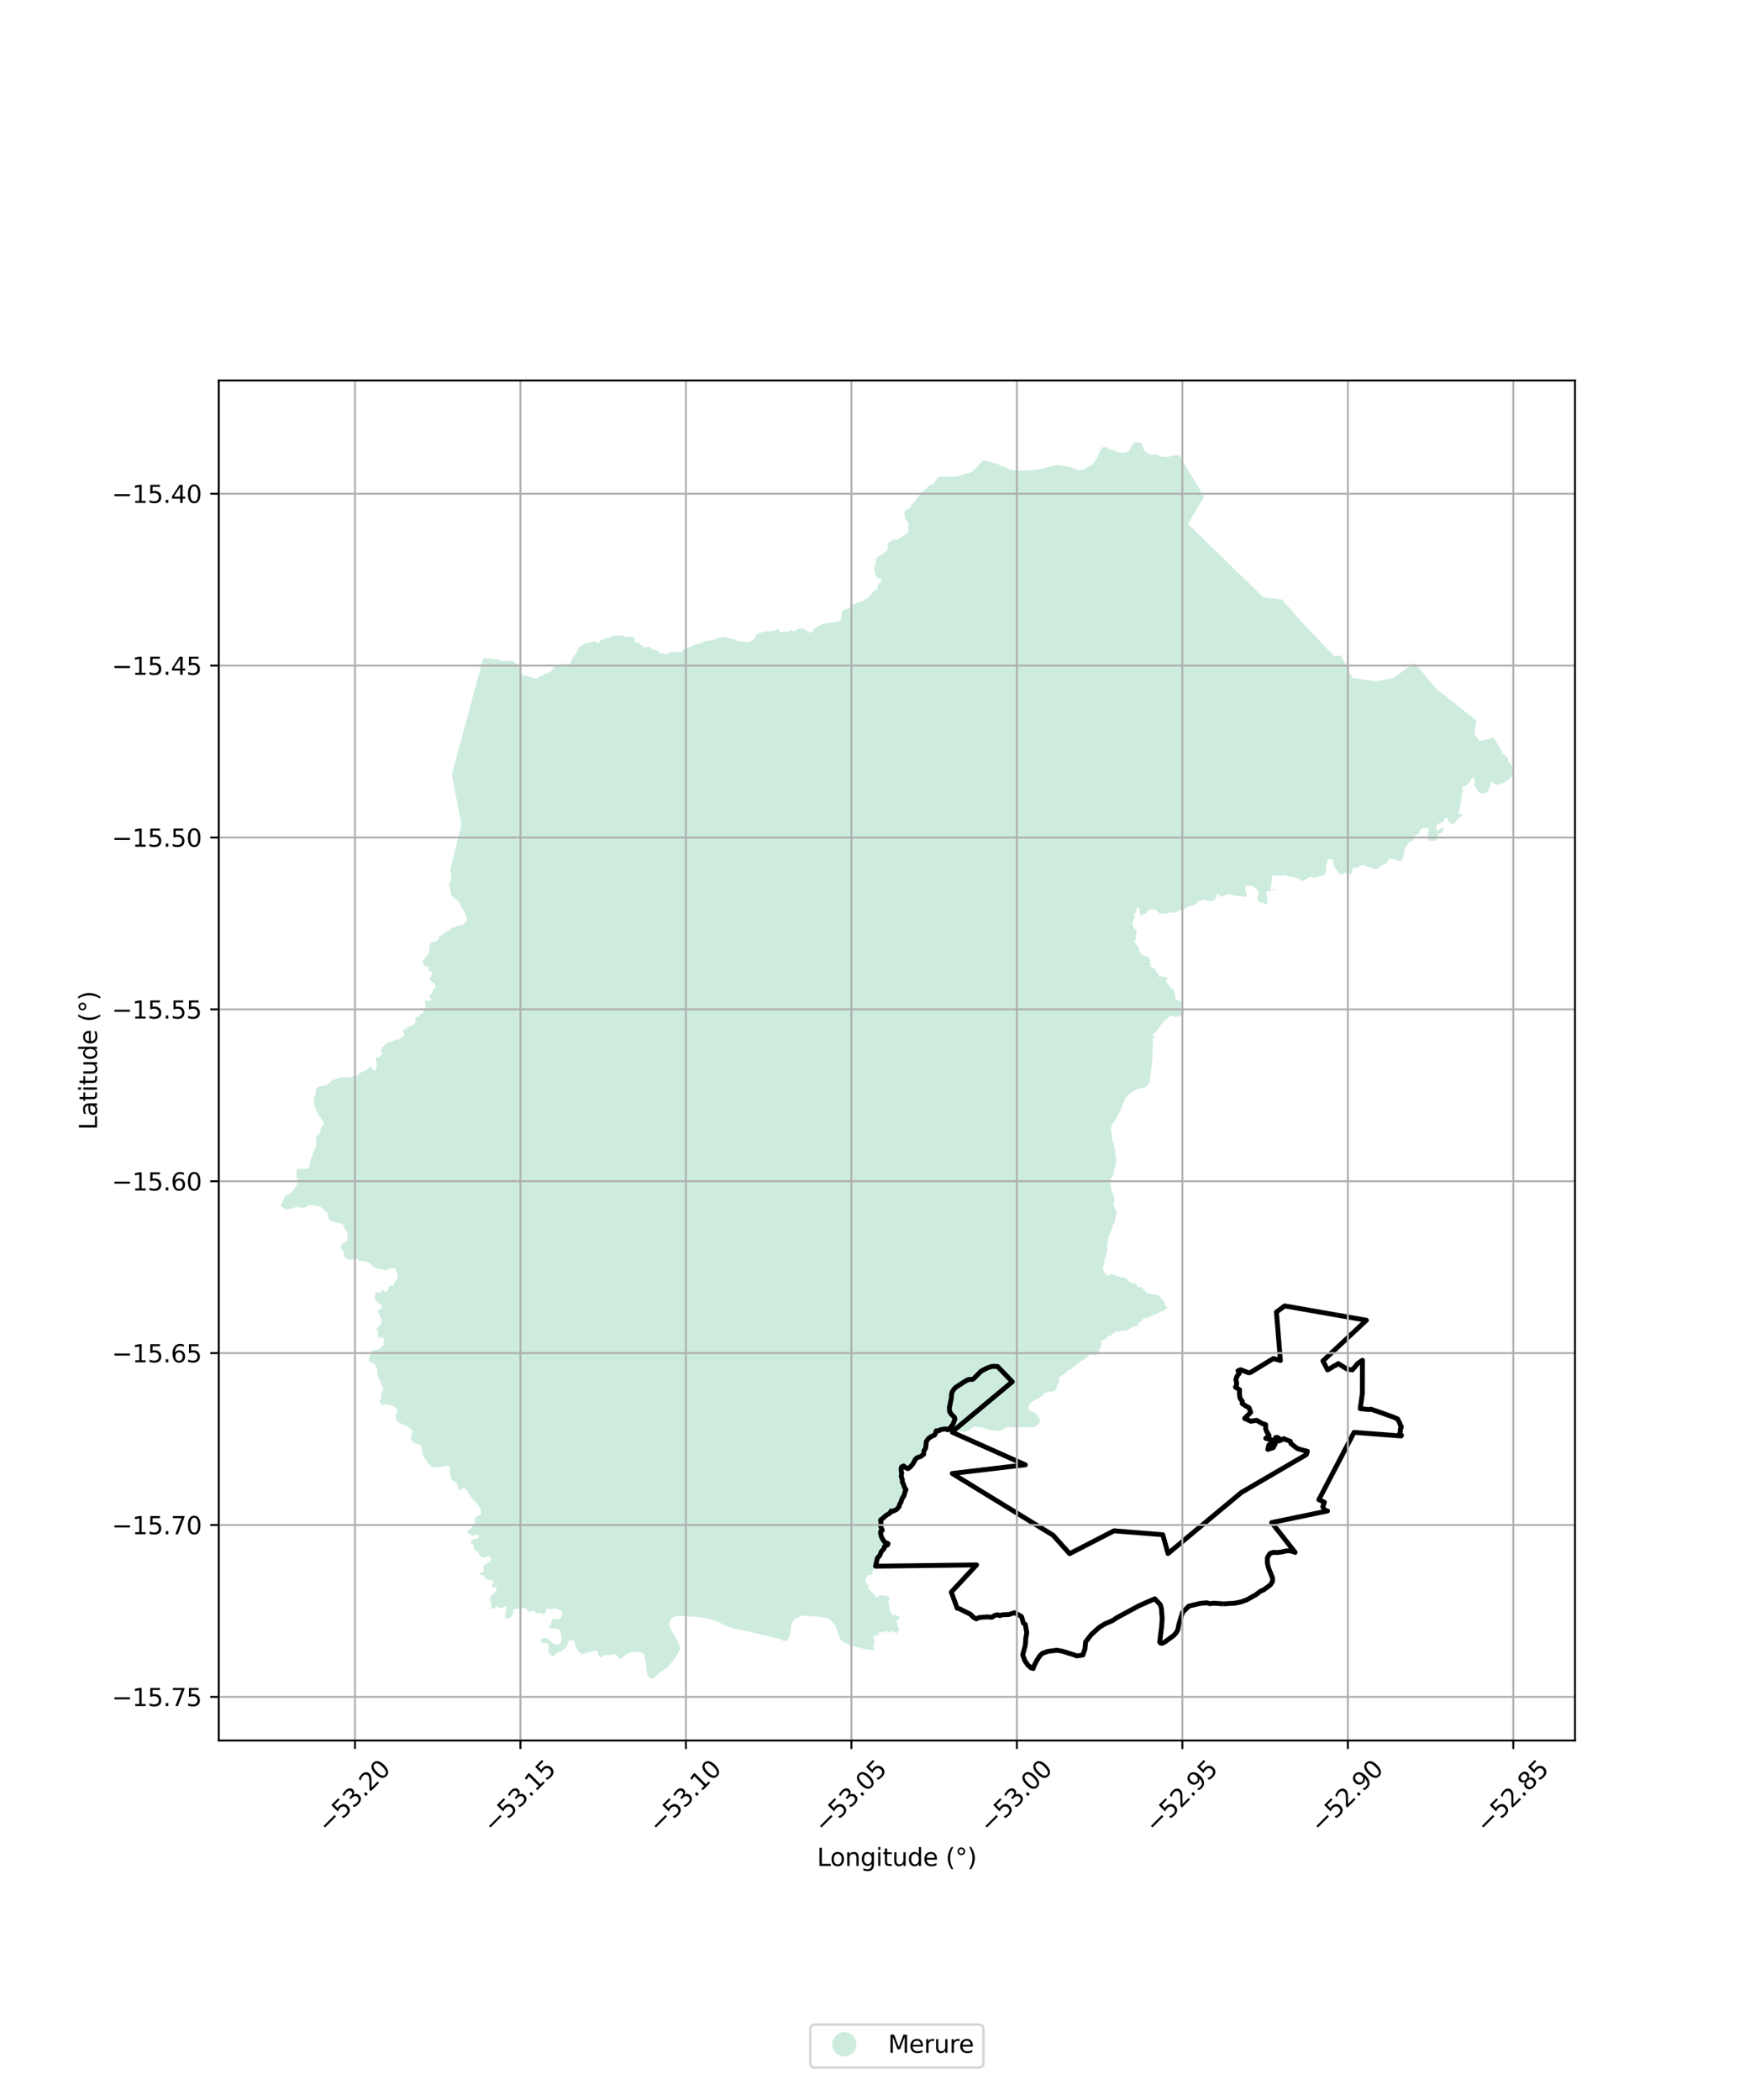 <?xml version="1.0" encoding="utf-8" standalone="no"?>
<!DOCTYPE svg PUBLIC "-//W3C//DTD SVG 1.1//EN"
  "http://www.w3.org/Graphics/SVG/1.1/DTD/svg11.dtd">
<svg xmlns:xlink="http://www.w3.org/1999/xlink" width="720pt" height="864pt" viewBox="0 0 720 864" xmlns="http://www.w3.org/2000/svg" version="1.1">
 <defs>
  <style type="text/css">*{stroke-linejoin: round; stroke-linecap: butt}</style>
 </defs>
 <g id="figure_1">
  <g id="patch_1">
   <path d="M 0 864 
L 720 864 
L 720 0 
L 0 0 
z
" style="fill: #ffffff"/>
  </g>
  <g id="axes_1">
   <g id="patch_2">
    <path d="M 90 716.084 
L 648 716.084 
L 648 156.556 
L 90 156.556 
z
" style="fill: #ffffff"/>
   </g>
   <g id="PatchCollection_1">
    <path d="M 468.581 181.989 
L 469.265 182.151 
L 469.714 182.529 
L 470.272 183.718 
L 470.499 184.819 
L 470.769 185.377 
L 471.471 185.864 
L 471.92 186.242 
L 472.532 186.656 
L 473.45 187.07 
L 474.079 187.088 
L 474.637 187.016 
L 475.501 186.889 
L 476.075 187.123 
L 477.119 187.645 
L 477.856 187.879 
L 478.787 187.967 
L 480.136 187.98 
L 485.036 187.129 
L 495.41 204.32 
L 488.751 215.542 
L 519.753 245.74 
L 527.519 246.695 
L 535.034 255.446 
L 548.931 269.938 
L 551.692 269.707 
L 556.483 278.926 
L 565.956 280.314 
L 572.922 279.117 
L 581.724 272.882 
L 584.073 275.09 
L 590.56 283.099 
L 607.361 296.394 
L 606.587 302.049 
L 608.787 304.872 
L 614.558 303.503 
L 616.013 305.899 
L 616.388 306.365 
L 616.584 306.899 
L 617.331 307.789 
L 617.652 308.501 
L 617.741 309.178 
L 617.848 309.659 
L 618.293 310.158 
L 619.218 310.798 
L 619.663 311.279 
L 620.197 311.813 
L 620.41 312.187 
L 620.571 312.988 
L 620.909 313.719 
L 621.603 314.288 
L 622.084 315.25 
L 622.369 316.425 
L 622.636 317.903 
L 622.423 318.758 
L 621.854 319.471 
L 621.107 320.202 
L 620.235 321.076 
L 619.399 321.717 
L 617.869 322.394 
L 616.713 322.733 
L 615.841 322.787 
L 614.72 322.52 
L 614.328 321.968 
L 613.955 321.541 
L 613.652 321.737 
L 613.332 322.271 
L 613.137 323.286 
L 612.763 324.07 
L 612.333 325.037 
L 611.924 325.856 
L 611.088 326.213 
L 609.576 326.409 
L 608.579 326.16 
L 607.974 325.305 
L 607.529 324.468 
L 606.959 323.952 
L 606.746 323.364 
L 606.674 322.385 
L 606.612 321.82 
L 606.754 321.019 
L 606.487 320.235 
L 606.149 319.808 
L 605.668 319.897 
L 605.597 319.95 
L 605.384 320.413 
L 605.063 321.179 
L 604.477 322.034 
L 603.836 322.729 
L 603.054 323.335 
L 602.164 323.478 
L 601.683 323.691 
L 601.684 324.244 
L 601.844 324.885 
L 601.666 325.562 
L 601.471 326.755 
L 601.4 327.628 
L 601.293 328.323 
L 601.223 329.552 
L 601.045 330.336 
L 600.796 330.816 
L 600.743 331.547 
L 600.654 332.562 
L 600.405 333.364 
L 600.405 333.506 
L 600.174 334.183 
L 600.192 334.628 
L 600.85 334.913 
L 601.615 334.984 
L 601.669 335.5 
L 601.171 336.017 
L 600.121 336.64 
L 599.641 337.228 
L 599.143 338.03 
L 598.398 338.7 
L 597.668 339.077 
L 597.026 338.878 
L 596.561 338.468 
L 596.052 337.926 
L 595.698 337.195 
L 595.101 336.575 
L 594.78 336.431 
L 594.371 336.775 
L 594.172 337.483 
L 593.829 337.982 
L 593.276 338.402 
L 592.668 338.646 
L 592.071 338.835 
L 591.304 339.16 
L 591.06 339.603 
L 590.873 340.389 
L 591.017 341.164 
L 591.249 341.452 
L 591.47 341.618 
L 592.034 341.563 
L 592.443 341.109 
L 592.919 340.799 
L 593.35 340.566 
L 593.76 340.577 
L 593.881 341.009 
L 593.627 341.795 
L 593.384 342.57 
L 592.433 342.924 
L 591.791 343.368 
L 591.349 344.241 
L 591.15 345.281 
L 590.863 345.769 
L 590.332 345.835 
L 589.735 345.868 
L 588.64 345.979 
L 588.02 345.891 
L 587.666 345.503 
L 587.445 344.928 
L 587.389 344.408 
L 587.323 343.743 
L 587.455 343.157 
L 587.61 342.537 
L 587.82 342.127 
L 587.842 341.772 
L 587.731 341.164 
L 587.548 340.885 
L 587.161 340.63 
L 586.674 340.586 
L 586.099 340.653 
L 585.745 340.697 
L 585.17 340.885 
L 584.572 341.229 
L 584.263 341.583 
L 584.119 341.937 
L 583.981 342.563 
L 583.837 343.017 
L 583.284 343.216 
L 582.963 343.194 
L 582.443 343.493 
L 582.089 343.914 
L 581.813 344.501 
L 581.57 345.21 
L 581.515 345.719 
L 581.216 345.907 
L 580.552 346.051 
L 580.154 346.239 
L 579.778 346.594 
L 579.325 347.048 
L 579.015 347.458 
L 578.575 348.324 
L 578.199 349.088 
L 577.768 350.063 
L 577.591 351.136 
L 577.392 352.465 
L 577.182 353.225 
L 576.906 353.812 
L 576.529 354.155 
L 575.722 354.199 
L 574.682 354.056 
L 573.83 353.724 
L 573.023 353.436 
L 572.327 353.248 
L 571.685 353.248 
L 571.276 353.669 
L 570.989 354.266 
L 570.701 354.842 
L 570.381 355.252 
L 569.772 355.584 
L 569.009 355.894 
L 568.467 356.116 
L 567.969 356.415 
L 567.748 356.725 
L 567.335 357.21 
L 566.661 357.532 
L 565.72 357.565 
L 564.747 357.266 
L 563.729 356.978 
L 562.822 356.68 
L 561.856 356.281 
L 561.082 356.06 
L 560.485 355.927 
L 559.888 356.06 
L 559.456 356.337 
L 559.18 356.636 
L 558.815 356.868 
L 558.151 356.924 
L 557.477 356.968 
L 556.912 357.134 
L 556.525 357.411 
L 556.326 357.821 
L 556.26 358.308 
L 556.204 358.917 
L 556.105 359.315 
L 555.532 359.719 
L 554.858 359.564 
L 553.906 359.32 
L 553.309 359.21 
L 552.557 359.465 
L 552.192 359.719 
L 551.719 359.852 
L 551.277 359.586 
L 550.513 358.701 
L 549.805 357.738 
L 549.23 356.985 
L 548.898 356.299 
L 548.611 355.656 
L 548.533 354.848 
L 548.544 354.307 
L 548.423 353.853 
L 548.179 353.521 
L 547.881 353.388 
L 547.516 353.377 
L 547.007 353.344 
L 546.507 353.576 
L 546.23 353.986 
L 546.02 354.628 
L 545.6 356.067 
L 545.7 356.842 
L 545.788 357.65 
L 545.556 358.337 
L 545.346 358.793 
L 545.324 359.524 
L 545.091 359.878 
L 544.55 360.155 
L 543.72 360.41 
L 542.89 360.576 
L 542.082 360.587 
L 541.241 361.108 
L 540.788 361.207 
L 540.246 360.975 
L 539.582 360.787 
L 539.007 360.798 
L 538.476 361.041 
L 537.436 361.695 
L 536.485 362.259 
L 535.865 362.447 
L 535.29 362.16 
L 534.35 361.54 
L 533.587 361.307 
L 532.713 361.064 
L 531.828 360.765 
L 531.087 360.643 
L 529.87 360.399 
L 528.236 360.023 
L 527.517 360.189 
L 526.809 360.289 
L 525.947 360.156 
L 524.796 360.189 
L 523.801 360.289 
L 523.37 360.499 
L 523.159 360.898 
L 523.259 361.938 
L 523.203 362.957 
L 523.026 363.809 
L 522.739 365.584 
L 522.805 365.96 
L 523.06 366.126 
L 523.502 365.993 
L 524.022 365.683 
L 524.387 365.617 
L 524.631 365.794 
L 524.575 366.259 
L 524.166 366.348 
L 523.657 366.315 
L 523.104 366.37 
L 522.595 366.447 
L 521.81 366.547 
L 521.334 366.79 
L 521.036 367.178 
L 521.014 367.654 
L 521.157 368.517 
L 521.356 369.359 
L 521.43 371.2 
L 521.309 371.953 
L 521.121 372.152 
L 520.501 371.875 
L 519.871 371.599 
L 518.875 371.344 
L 517.979 371.056 
L 517.592 370.547 
L 517.327 369.938 
L 517.293 369.373 
L 517.493 368.665 
L 517.824 367.901 
L 517.89 367.192 
L 517.47 366.295 
L 516.85 365.72 
L 515.944 364.989 
L 515.291 364.535 
L 514.09 364.38 
L 512.773 364.48 
L 512.486 364.801 
L 512.342 365.454 
L 512.452 366.328 
L 512.674 367.048 
L 512.884 367.856 
L 512.828 368.399 
L 512.707 368.731 
L 512.308 368.952 
L 511.424 368.863 
L 509.82 368.631 
L 507.981 368.487 
L 506.753 368.088 
L 505.78 367.867 
L 505.027 367.911 
L 503.911 368.237 
L 503.077 368.824 
L 502.684 368.915 
L 502.23 368.691 
L 501.125 367.825 
L 500.553 367.938 
L 500.285 369.533 
L 499.767 370.182 
L 498.421 370.96 
L 497.144 370.59 
L 495.632 370.153 
L 493.656 370.617 
L 493.432 370.69 
L 492.985 371.076 
L 492.589 371.437 
L 491.303 372.451 
L 489.58 372.791 
L 488.032 373.52 
L 486.401 374.443 
L 485.728 374.657 
L 484.584 374.832 
L 483.334 375.52 
L 482.173 375.47 
L 481.531 375.366 
L 480.458 375.671 
L 478.655 375.928 
L 477.508 375.908 
L 476.504 375.329 
L 475.8 374.395 
L 474.781 374.122 
L 474.098 374.037 
L 472.783 374.382 
L 472.285 374.816 
L 471.787 375.372 
L 471.313 375.824 
L 470.407 376.383 
L 469.415 376.66 
L 469.045 376.396 
L 468.858 375.409 
L 468.844 373.441 
L 468.522 373.419 
L 468.237 373.426 
L 467.997 373.511 
L 467.84 373.734 
L 467.352 374.43 
L 467.441 374.722 
L 467.267 375.621 
L 466.704 376.271 
L 466.761 376.999 
L 466.898 377.082 
L 466.397 378.433 
L 465.877 379.155 
L 466.109 379.6 
L 465.708 380.275 
L 466.419 380.804 
L 466.584 381.008 
L 466.139 381.584 
L 467.343 382.6 
L 467.678 382.838 
L 467.579 384.067 
L 467.737 384.46 
L 467.34 384.932 
L 467.521 385.625 
L 467.754 385.606 
L 467.156 386.189 
L 467.396 386.392 
L 466.705 387.301 
L 468.093 389.537 
L 468.314 389.22 
L 468.386 389.233 
L 468.456 389.678 
L 468.88 391.43 
L 469.184 392.113 
L 469.68 392.526 
L 469.784 393.08 
L 471.143 393.113 
L 471.285 393.463 
L 472.132 393.467 
L 472.417 393.832 
L 472.844 394.56 
L 473.096 395.007 
L 473.262 395.11 
L 473.39 395.484 
L 473.122 395.542 
L 472.88 396.185 
L 473.547 396.521 
L 473.596 396.932 
L 473.02 397.258 
L 474.576 398.384 
L 475.22 398.675 
L 475.946 400.169 
L 476.762 400.665 
L 476.765 402.012 
L 477.722 401.651 
L 479.106 401.882 
L 480.241 402.259 
L 480.079 403.172 
L 479.787 403.716 
L 479.779 404.194 
L 480.28 404.615 
L 480.914 405.272 
L 481.342 406.214 
L 482.404 406.875 
L 482.772 407.215 
L 483.263 408.699 
L 483.32 409.359 
L 483.501 410.518 
L 484 411.195 
L 484.477 411.582 
L 485.675 411.867 
L 485.809 412.052 
L 485.968 413.442 
L 486.058 414.255 
L 486.722 415.516 
L 487.056 416.025 
L 487.086 416.473 
L 487.117 416.908 
L 487.017 417.122 
L 486.549 417.313 
L 485.854 417.8 
L 485.484 418.209 
L 484.8 418.351 
L 484.623 418.198 
L 484.34 418.233 
L 483.927 418.313 
L 483.82 418.388 
L 483.269 418.185 
L 482.812 418.116 
L 482.269 418.033 
L 482.118 418.208 
L 482.02 417.958 
L 481.316 418.22 
L 481.252 418.349 
L 480.994 418.323 
L 480.355 418.786 
L 480.545 418.934 
L 480.002 419.291 
L 479.255 419.943 
L 479.041 419.997 
L 478.697 420.039 
L 478.39 420.496 
L 478.476 420.614 
L 478.435 420.758 
L 478.51 420.887 
L 478.022 421.192 
L 477.528 421.643 
L 477.139 422.472 
L 477.165 422.583 
L 476.877 422.862 
L 476.642 423.369 
L 475.98 423.884 
L 475.798 424.204 
L 475.617 424.498 
L 475.453 424.752 
L 474.962 425.039 
L 474.651 425.277 
L 474.291 425.588 
L 474.119 425.883 
L 474.135 426.063 
L 474.487 426.21 
L 474.774 426.3 
L 475.044 426.473 
L 475.093 426.628 
L 475.155 427.22 
L 474.314 427.144 
L 474.203 435.137 
L 474.123 435.834 
L 472.972 445.45 
L 471.528 447.281 
L 470.532 447.527 
L 468.871 447.816 
L 467.056 448.55 
L 465.549 449.539 
L 464.181 450.513 
L 463.209 451.626 
L 462.799 452.002 
L 462.658 452.948 
L 461.887 454.205 
L 461.803 454.824 
L 461.716 454.868 
L 461.268 456.461 
L 461.011 456.894 
L 460.647 457.551 
L 460.225 458.288 
L 459.792 459.135 
L 459.289 459.969 
L 459.172 460.528 
L 458.889 460.723 
L 458.188 461.7 
L 457.521 462.707 
L 457.154 463.658 
L 457.057 464.79 
L 457.127 464.975 
L 456.918 465.114 
L 457.23 465.486 
L 457.307 465.732 
L 457.138 466.269 
L 457.342 466.491 
L 457.44 466.825 
L 457.515 467.76 
L 457.591 468.309 
L 457.515 468.562 
L 457.956 469.733 
L 458.321 470.67 
L 458.251 471.705 
L 458.699 472.666 
L 458.718 473.53 
L 458.871 473.919 
L 458.859 474.555 
L 459.003 474.985 
L 458.895 475.508 
L 458.976 475.982 
L 459.135 475.997 
L 459.178 476.194 
L 459.398 476.894 
L 459.476 477.021 
L 459.465 477.156 
L 459.224 477.406 
L 459.316 477.706 
L 459.266 477.833 
L 459.165 478.515 
L 458.956 478.79 
L 458.935 479.165 
L 458.983 479.691 
L 458.926 479.993 
L 458.781 480.178 
L 458.529 480.564 
L 458.629 480.92 
L 458.58 481.134 
L 458.437 481.362 
L 458.441 481.453 
L 458.326 481.487 
L 458.257 481.998 
L 458.06 482.158 
L 458.267 482.806 
L 457.495 484.356 
L 457.082 485.217 
L 456.959 486.42 
L 456.929 488.43 
L 457.136 488.633 
L 457.323 489.396 
L 457.42 490.075 
L 457.703 490.456 
L 458.314 492.287 
L 458.433 492.57 
L 458.469 494.032 
L 458.192 494.66 
L 458.246 495.929 
L 458.594 496.747 
L 458.835 496.998 
L 458.802 497.183 
L 458.903 497.72 
L 459.363 498.555 
L 459.491 499.307 
L 459.212 499.992 
L 459.24 500.513 
L 459.043 500.945 
L 458.877 501.205 
L 458.701 502.082 
L 458.731 502.757 
L 458.375 503.46 
L 458.067 503.718 
L 457.897 504.386 
L 457.708 504.61 
L 457.581 505.272 
L 457.07 506.593 
L 456.867 506.851 
L 456.829 507.549 
L 456.411 507.983 
L 456.131 508.65 
L 456.008 509.792 
L 455.73 510.101 
L 455.779 510.911 
L 455.817 511.829 
L 455.742 512.338 
L 455.382 513.099 
L 455.634 514.132 
L 455.563 514.901 
L 455.153 515.99 
L 455.014 516.915 
L 454.59 517.685 
L 454.322 518.558 
L 454.453 519.464 
L 454.177 519.852 
L 453.922 521.445 
L 453.683 522.613 
L 454.3 522.892 
L 454.504 523.681 
L 454.846 523.94 
L 455.238 524.745 
L 455.615 524.978 
L 456.564 524.667 
L 457.27 524.226 
L 458.025 524.389 
L 458.976 524.75 
L 459.567 524.879 
L 460.075 525.107 
L 460.405 525.307 
L 461.808 525.588 
L 462.908 525.625 
L 463.597 526.219 
L 464.284 527.009 
L 465.255 527.631 
L 466.382 528.006 
L 467.288 528.033 
L 467.529 528.238 
L 467.84 529.065 
L 468.285 529.583 
L 468.693 529.626 
L 469.285 529.478 
L 470.595 530.402 
L 471.322 531.306 
L 471.801 531.973 
L 472.195 532.124 
L 473.659 532.415 
L 474.198 532.488 
L 475.372 532.599 
L 476.474 532.841 
L 476.804 533.289 
L 477.282 533.644 
L 477.767 534.091 
L 478.76 535.21 
L 479.127 535.465 
L 479.317 536.743 
L 479.616 536.937 
L 480.003 537.72 
L 480.391 538.194 
L 480.142 538.311 
L 479.834 538.41 
L 479.589 538.573 
L 479.421 538.771 
L 478.945 539.109 
L 478.706 539.383 
L 478.351 539.534 
L 477.792 539.575 
L 477.361 539.576 
L 477.094 539.698 
L 476.849 540.036 
L 476.535 540.269 
L 476.093 540.467 
L 475.778 540.636 
L 475.551 540.677 
L 475.214 540.677 
L 474.923 540.753 
L 474.474 541.085 
L 473.502 541.593 
L 472.833 541.861 
L 472.321 542.094 
L 472.065 542.292 
L 471.529 542.414 
L 471.046 542.345 
L 470.656 542.38 
L 470.272 542.595 
L 470.109 542.799 
L 469.528 543.55 
L 469.147 543.914 
L 468.411 544.414 
L 467.965 544.769 
L 468.111 545.105 
L 468.22 545.351 
L 468.065 545.514 
L 467.675 545.614 
L 466.938 545.633 
L 465.812 546.124 
L 464.857 546.597 
L 464.567 546.861 
L 464.024 547.214 
L 463.161 547.524 
L 462.352 547.579 
L 461.852 547.479 
L 461.107 547.615 
L 460.725 547.888 
L 460.298 547.934 
L 459.907 547.888 
L 459.398 547.843 
L 458.935 547.961 
L 458.562 548.289 
L 458.071 548.489 
L 457.635 548.726 
L 457.299 549.226 
L 457.026 549.626 
L 456.281 549.671 
L 455.818 549.835 
L 455.727 550.017 
L 455.599 550.299 
L 455.452 550.549 
L 454.994 550.873 
L 454.543 551.053 
L 454.085 551.244 
L 453.472 551.58 
L 453.113 551.905 
L 453.038 552.217 
L 453.136 552.617 
L 453.264 552.877 
L 453.228 553.107 
L 453.07 553.333 
L 453.137 553.525 
L 453.254 553.684 
L 453.137 553.868 
L 452.76 553.91 
L 452.635 554.027 
L 452.652 554.57 
L 452.527 554.863 
L 452.234 555.264 
L 452.276 555.515 
L 452.351 555.707 
L 452.475 556.029 
L 452.49 556.357 
L 452.585 556.699 
L 452.439 557.028 
L 452.082 557.115 
L 451.849 556.948 
L 451.623 556.904 
L 451.433 557.05 
L 451.339 557.312 
L 451.047 557.721 
L 450.763 557.866 
L 450.399 557.626 
L 450.209 557.4 
L 449.976 557.233 
L 449.539 557.247 
L 449.218 557.415 
L 448.547 557.452 
L 448.183 557.627 
L 447.979 557.772 
L 447.564 558.152 
L 447.149 558.48 
L 446.851 558.72 
L 446.545 559.019 
L 446.209 559.311 
L 445.663 559.53 
L 444.905 559.894 
L 444.249 560.273 
L 443.892 560.616 
L 443.448 561.075 
L 442.693 561.722 
L 441.852 562.288 
L 441.37 562.688 
L 440.727 563.233 
L 440.208 563.539 
L 439.86 563.612 
L 439.435 563.669 
L 439.237 563.812 
L 439.075 564.141 
L 439.036 564.465 
L 438.958 564.66 
L 438.718 564.794 
L 438.389 564.878 
L 437.948 565.208 
L 437.435 565.548 
L 436.961 565.901 
L 436.681 566.075 
L 436.247 566.313 
L 435.961 566.615 
L 435.713 566.89 
L 435.628 567.15 
L 435.655 567.435 
L 435.739 567.647 
L 435.734 567.859 
L 435.665 568.097 
L 435.655 568.298 
L 435.776 568.462 
L 435.814 568.594 
L 435.755 568.721 
L 435.647 568.885 
L 435.434 569.112 
L 435.1 569.523 
L 434.956 569.877 
L 434.94 570.12 
L 434.953 570.42 
L 434.718 571.055 
L 434.646 571.502 
L 434.414 571.815 
L 434.03 571.994 
L 433.672 572.28 
L 433.172 572.494 
L 432.618 572.539 
L 432.055 572.53 
L 431.322 572.647 
L 430.545 572.942 
L 430.125 573.067 
L 429.589 573.326 
L 429.233 573.621 
L 429.09 573.916 
L 428.903 574.274 
L 428.286 574.676 
L 427.589 575.114 
L 426.696 575.561 
L 425.981 575.918 
L 425.391 576.178 
L 424.621 576.881 
L 424.053 577.32 
L 423.446 577.978 
L 423.126 579.121 
L 423.19 579.63 
L 423.503 580.217 
L 423.825 580.602 
L 425.383 580.975 
L 426.052 581.456 
L 426.446 582.057 
L 427.507 583.365 
L 428.009 584.919 
L 426.281 586.561 
L 425.985 587.228 
L 415.707 587.224 
L 414.91 587.152 
L 414.321 587.146 
L 413.55 587.492 
L 412.463 588.182 
L 411.757 588.485 
L 410.964 588.681 
L 410.363 588.773 
L 409.726 588.681 
L 408.929 588.522 
L 407.434 588.36 
L 406.121 588.04 
L 403.959 587.257 
L 402.217 587.173 
L 400.512 586.951 
L 399.575 587.768 
L 398.746 588.383 
L 397.525 588.897 
L 397.025 589.126 
L 396.615 589.143 
L 395.618 588.862 
L 394.475 588.814 
L 393.08 588.558 
L 391.768 588.464 
L 390.853 588.294 
L 390.364 588.293 
L 389.334 587.92 
L 388.969 587.873 
L 388.035 587.889 
L 387.585 587.975 
L 387.077 587.956 
L 386.58 588.33 
L 386.053 588.406 
L 385.479 588.435 
L 384.99 588.55 
L 384.856 588.761 
L 384.789 589.22 
L 384.875 589.393 
L 384.741 589.45 
L 384.55 589.594 
L 384.473 589.958 
L 384.416 590.283 
L 384.199 590.447 
L 383.748 590.559 
L 383.272 590.701 
L 383.075 590.861 
L 382.704 591.251 
L 382.222 591.522 
L 381.821 591.825 
L 381.512 592.017 
L 381.246 592.257 
L 381.147 592.603 
L 380.884 593.189 
L 380.853 593.702 
L 380.865 594.301 
L 380.872 595.178 
L 380.809 595.624 
L 380.537 596.137 
L 380.222 596.557 
L 380.043 596.835 
L 379.963 597.317 
L 379.95 597.774 
L 379.851 598.181 
L 379.345 598.33 
L 379.147 598.657 
L 378.795 598.972 
L 378.375 599.133 
L 377.51 599.405 
L 377.089 599.547 
L 376.694 599.942 
L 376.404 600.363 
L 376.144 600.826 
L 375.953 601.221 
L 375.841 601.512 
L 375.644 601.876 
L 375.434 602.278 
L 375.261 602.449 
L 374.813 602.605 
L 374.602 602.932 
L 374.446 603.304 
L 374.214 603.626 
L 373.862 603.842 
L 373.52 603.888 
L 372.937 603.682 
L 372.438 603.36 
L 372.096 603.063 
L 371.83 602.932 
L 371.588 602.967 
L 371.283 603.206 
L 370.858 603.5 
L 370.729 603.991 
L 370.629 604.313 
L 370.588 604.947 
L 370.689 605.44 
L 370.8 605.68 
L 370.815 605.966 
L 370.754 606.429 
L 370.659 606.766 
L 370.719 607.038 
L 370.649 607.244 
L 370.754 607.742 
L 370.885 608.362 
L 371.046 608.714 
L 371.122 608.931 
L 371.086 609.373 
L 371.187 609.887 
L 371.388 610.334 
L 371.665 611.013 
L 371.816 611.486 
L 371.987 611.843 
L 372.103 612.2 
L 372.219 612.457 
L 372.46 612.553 
L 372.47 612.844 
L 372.485 613.167 
L 372.319 613.383 
L 371.947 614.103 
L 371.836 615.059 
L 371.559 615.492 
L 371.252 615.824 
L 370.995 616.282 
L 370.839 616.785 
L 370.517 617.774 
L 370.376 618.222 
L 369.929 618.801 
L 369.818 619.279 
L 369.793 619.606 
L 369.717 619.908 
L 369.546 620.305 
L 369.274 620.597 
L 368.428 621.122 
L 367.887 621.317 
L 367.165 621.588 
L 366.836 621.515 
L 366.579 621.44 
L 366.3 621.568 
L 366.118 621.879 
L 366.075 622.254 
L 365.615 622.693 
L 365.336 622.8 
L 364.758 623.078 
L 364.554 623.26 
L 363.955 623.732 
L 363.387 624.246 
L 363.098 624.513 
L 362.701 624.728 
L 362.38 624.995 
L 362.187 625.284 
L 362.005 625.659 
L 362.029 625.908 
L 362.194 626.237 
L 362.2 626.518 
L 362.311 626.872 
L 362.27 627.733 
L 362.137 627.907 
L 362.112 628.189 
L 362.22 628.405 
L 362.576 628.802 
L 362.791 629.183 
L 362.841 629.473 
L 362.601 629.688 
L 362.295 629.862 
L 362.187 630.036 
L 362.154 630.334 
L 362.203 630.648 
L 362.237 631.062 
L 362.41 631.741 
L 362.535 632.412 
L 362.651 632.752 
L 362.866 633.091 
L 363.288 633.571 
L 363.677 634.11 
L 364.009 634.656 
L 364.174 635.137 
L 364.199 635.418 
L 364.497 635.724 
L 364.439 635.981 
L 364.116 635.989 
L 363.901 635.948 
L 363.702 636.047 
L 363.661 636.362 
L 363.644 636.767 
L 363.561 637.115 
L 362.849 637.935 
L 362.725 638.216 
L 362.617 638.382 
L 362.352 638.423 
L 362.154 638.895 
L 361.961 639.35 
L 361.571 640.096 
L 361.19 640.551 
L 360.876 640.907 
L 360.677 641.197 
L 360.602 641.876 
L 360.569 642.273 
L 360.342 642.948 
L 360.193 643.594 
L 359.995 644.513 
L 359.771 645.043 
L 359.406 645.573 
L 359.175 645.954 
L 359.092 646.426 
L 358.984 646.848 
L 358.621 647.783 
L 358.348 647.973 
L 357.909 648.031 
L 357.578 647.949 
L 357.28 648.122 
L 357.238 648.329 
L 356.932 648.536 
L 356.468 649.033 
L 356.244 649.257 
L 356.17 649.538 
L 356.056 650.334 
L 356.08 650.621 
L 356.259 651.004 
L 356.444 651.273 
L 356.522 651.644 
L 356.588 651.805 
L 356.881 651.973 
L 357.24 651.985 
L 357.491 652.146 
L 357.587 652.314 
L 357.587 652.529 
L 357.288 652.69 
L 357.21 652.918 
L 357.228 653.222 
L 357.421 653.737 
L 357.534 654.036 
L 357.792 654.273 
L 358.111 654.51 
L 358.214 654.706 
L 358.554 654.984 
L 358.843 655.262 
L 359.132 655.417 
L 359.379 655.643 
L 359.719 656.066 
L 359.905 656.375 
L 360.224 656.808 
L 360.399 657.024 
L 360.678 657.137 
L 361.09 657.076 
L 361.337 656.931 
L 361.492 656.674 
L 361.729 656.509 
L 362.151 656.313 
L 362.625 656.313 
L 363.12 656.478 
L 363.491 656.551 
L 363.986 656.551 
L 364.45 656.52 
L 364.931 656.517 
L 365.57 656.908 
L 366.034 657.166 
L 365.952 658.011 
L 365.9 658.31 
L 365.344 658.578 
L 365.364 658.856 
L 365.508 659.31 
L 365.735 659.763 
L 365.921 660.437 
L 365.91 660.984 
L 365.91 661.385 
L 366.034 662.004 
L 366.137 662.395 
L 366.333 662.787 
L 366.518 663.364 
L 366.725 663.797 
L 367.116 664.189 
L 367.436 664.426 
L 367.9 664.498 
L 368.26 664.467 
L 368.508 664.312 
L 368.724 664.405 
L 369.106 664.756 
L 369.353 664.951 
L 369.58 664.972 
L 369.745 664.859 
L 370.095 665.332 
L 370.281 665.517 
L 370.033 665.764 
L 369.693 666.115 
L 369.332 666.434 
L 368.94 666.95 
L 368.765 667.279 
L 368.827 667.475 
L 369.209 667.764 
L 369.291 668.114 
L 369.322 668.588 
L 369.337 669.114 
L 369.471 669.598 
L 369.821 669.959 
L 370.089 670.113 
L 370.172 670.361 
L 369.852 670.773 
L 369.491 671.113 
L 369.326 671.494 
L 369.296 671.876 
L 369.1 671.999 
L 368.77 671.762 
L 368.378 671.649 
L 367.914 671.608 
L 367.595 671.628 
L 367.461 671.453 
L 367.471 671.072 
L 367.275 670.845 
L 367.1 670.835 
L 366.873 670.897 
L 366.708 671.164 
L 366.313 671.409 
L 365.973 671.615 
L 365.529 671.419 
L 365.189 671.068 
L 364.684 670.976 
L 364.282 671.068 
L 364.004 671.367 
L 363.705 671.676 
L 363.529 671.831 
L 363.127 671.656 
L 362.798 671.45 
L 362.406 671.398 
L 361.952 671.481 
L 361.55 671.676 
L 361.457 671.852 
L 361.457 671.903 
L 361.622 672.109 
L 361.725 672.233 
L 361.622 672.439 
L 361.375 672.635 
L 360.777 672.718 
L 360.261 672.903 
L 359.591 672.971 
L 359.426 673.249 
L 359.415 673.599 
L 359.632 673.898 
L 359.549 674.342 
L 359.621 674.867 
L 359.714 675.352 
L 359.663 675.836 
L 359.426 676.434 
L 359.374 676.867 
L 359.333 677.34 
L 359.457 677.928 
L 359.642 678.361 
L 359.632 678.845 
L 359.588 679.015 
L 359.007 678.906 
L 357.847 678.745 
L 355.739 678.562 
L 354.896 678.281 
L 353.729 677.887 
L 352.267 677.508 
L 350.545 677.181 
L 349.617 676.872 
L 348.9 676.619 
L 348.015 676.141 
L 346.947 675.607 
L 346.272 675.044 
L 345.625 674.356 
L 345.162 673.105 
L 344.853 671.995 
L 344.347 670.548 
L 344.026 669.534 
L 343.491 668.565 
L 342.761 667.567 
L 341.988 666.752 
L 340.835 665.993 
L 339.191 665.487 
L 337.391 665.234 
L 335.93 664.981 
L 334.367 664.988 
L 333.173 664.974 
L 332.006 664.791 
L 331.022 664.692 
L 330.586 664.819 
L 329.378 665.043 
L 327.677 665.676 
L 326.974 666.252 
L 326.412 666.954 
L 325.694 668.177 
L 325.427 669.076 
L 325.343 670.517 
L 325.204 672.387 
L 324.564 673.827 
L 323.985 674.684 
L 323.665 675.074 
L 323.225 675.214 
L 322.535 675.114 
L 321.835 674.893 
L 320.875 674.263 
L 320.254 674.053 
L 319.044 673.983 
L 318.304 673.793 
L 315.808 673.112 
L 308.596 671.391 
L 304.96 670.535 
L 303.429 670.295 
L 302.359 670.075 
L 301.129 669.765 
L 299.411 669.174 
L 297.881 668.544 
L 296.341 667.693 
L 294.289 666.855 
L 292.789 666.365 
L 291.449 666.014 
L 290.529 665.814 
L 286.877 665.283 
L 284.997 665.112 
L 283.546 665.092 
L 281.016 664.921 
L 279.696 664.841 
L 278.376 664.941 
L 277.576 665.19 
L 276.715 665.59 
L 276.405 665.83 
L 275.707 666.64 
L 275.347 667.669 
L 275.246 668.379 
L 275.466 669.17 
L 276.286 670.95 
L 277.775 673.36 
L 278.795 675.23 
L 279.485 676.73 
L 279.735 678.141 
L 279.545 679.101 
L 278.153 681.459 
L 276.772 683.589 
L 275.011 685.638 
L 273.889 686.523 
L 272.528 687.423 
L 271.738 687.962 
L 270.837 688.842 
L 269.927 689.492 
L 269.166 690.132 
L 268.586 690.591 
L 267.895 690.651 
L 266.915 690.011 
L 266.396 689.101 
L 266.046 687.72 
L 265.907 686.329 
L 265.828 684.618 
L 265.449 682.998 
L 265.209 681.888 
L 265.179 681.198 
L 264.949 680.588 
L 264.669 680.298 
L 263.879 679.928 
L 262.437 679.569 
L 261.007 679.589 
L 259.647 679.818 
L 258.356 680.328 
L 257.205 681.097 
L 255.795 682.137 
L 255.048 682.572 
L 254.577 682.913 
L 254.612 682.303 
L 254.56 681.923 
L 254.27 681.529 
L 253.742 681.037 
L 253.467 680.762 
L 252.574 680.546 
L 251.882 680.613 
L 251.182 680.895 
L 250.579 680.984 
L 249.947 681.043 
L 249.106 680.916 
L 248.741 680.909 
L 248.302 681.11 
L 247.781 681.452 
L 247.197 681.785 
L 246.875 681.84 
L 246.654 681.564 
L 246.406 681.39 
L 246.167 680.755 
L 246.103 680.231 
L 245.892 679.523 
L 245.368 679.146 
L 244.494 679.127 
L 243.207 679.586 
L 242.535 679.816 
L 241.569 679.907 
L 240.879 680.22 
L 240.088 680.513 
L 239.527 680.44 
L 238.792 680.274 
L 238.36 679.86 
L 237.734 679.048 
L 237.112 677.858 
L 236.813 677.098 
L 236.672 676.339 
L 236.354 675.28 
L 236.017 674.924 
L 235.033 674.764 
L 234.302 674.998 
L 233.814 675.429 
L 233.448 676.619 
L 233.259 677.222 
L 232.803 677.85 
L 232.458 678.194 
L 231.649 678.701 
L 231.124 679.08 
L 230.659 679.544 
L 229.763 679.845 
L 229.058 680.043 
L 228.629 680.414 
L 228.281 680.96 
L 227.949 681.225 
L 227.204 681.233 
L 226.4 680.868 
L 226.011 680.52 
L 225.68 679.824 
L 225.614 679.236 
L 225.656 678.25 
L 225.83 677.778 
L 225.599 677.058 
L 225.524 676.503 
L 225.384 676.122 
L 225.128 675.848 
L 224.656 675.856 
L 224.034 676.005 
L 223.454 676.071 
L 222.825 675.723 
L 222.494 675.267 
L 222.511 674.555 
L 222.909 674.215 
L 223.547 674.017 
L 224.45 673.984 
L 225.535 674.258 
L 226.272 674.979 
L 227.05 675.733 
L 227.787 676.255 
L 228.347 676.487 
L 229.034 676.579 
L 229.829 676.422 
L 230.31 676.173 
L 230.708 675.677 
L 230.932 675.262 
L 231.098 674.583 
L 231.007 673.589 
L 230.759 672.744 
L 230.701 672.19 
L 230.66 671.458 
L 230.478 670.854 
L 230.238 670.58 
L 229.857 670.315 
L 229.418 670.199 
L 228.979 669.942 
L 228.217 669.908 
L 227.43 669.891 
L 226.801 669.966 
L 226.295 669.949 
L 225.923 669.841 
L 225.699 669.534 
L 225.79 669.302 
L 226.138 669.17 
L 226.578 668.748 
L 226.661 668.45 
L 226.611 667.671 
L 226.719 667.382 
L 227.184 666.571 
L 227.547 666.054 
L 228.358 665.985 
L 229.998 666.141 
L 230.671 665.934 
L 230.896 665.555 
L 231.104 664.709 
L 231.277 663.553 
L 230.897 662.88 
L 230.086 662.327 
L 229.517 661.999 
L 228.616 661.774 
L 227.701 661.791 
L 226.648 662.049 
L 226.182 662.049 
L 225.63 661.755 
L 225.06 661.686 
L 224.801 662.083 
L 224.749 662.531 
L 224.472 663.204 
L 224.196 663.688 
L 223.937 663.929 
L 223.091 664.118 
L 222.521 663.946 
L 222.038 663.548 
L 221.227 663.686 
L 220.795 663.91 
L 220.398 663.824 
L 220.278 663.427 
L 219.95 662.909 
L 219.553 662.753 
L 218.725 662.77 
L 217.896 663.132 
L 217.188 662.942 
L 216.688 661.958 
L 216.188 661.699 
L 215.204 661.508 
L 213.781 661.907 
L 212.158 661.924 
L 211.52 662.234 
L 211.088 662.648 
L 211.139 663.217 
L 211.277 663.615 
L 210.914 664.184 
L 210.586 664.926 
L 210.016 665.547 
L 209.291 665.909 
L 208.307 666.029 
L 207.876 665.891 
L 207.789 665.287 
L 207.945 664.7 
L 207.946 663.958 
L 207.981 663.112 
L 208.407 661.556 
L 208.378 661.041 
L 208.071 660.842 
L 207.386 660.951 
L 206.86 661.407 
L 206.314 661.784 
L 205.649 661.634 
L 205.222 661.297 
L 204.528 661.029 
L 203.863 661.197 
L 203.386 661.851 
L 203.126 661.812 
L 202.59 661.851 
L 202.253 661.672 
L 202.134 660.739 
L 202.125 659.737 
L 201.838 658.914 
L 201.53 658.308 
L 201.656 657.234 
L 201.937 656.549 
L 202.513 656.129 
L 203.324 655.459 
L 203.853 654.93 
L 204.243 654.167 
L 204.29 653.607 
L 204.119 653.264 
L 203.543 653.139 
L 202.842 653.154 
L 202.453 652.811 
L 202.282 652.282 
L 202.407 651.83 
L 202.625 651.581 
L 202.947 651.297 
L 203.005 650.901 
L 202.808 650.488 
L 202.461 650.331 
L 201.949 650.141 
L 200.925 650.016 
L 200.027 649.666 
L 199.304 648.943 
L 198.806 648.232 
L 198.008 647.845 
L 197.26 647.582 
L 197.198 647.271 
L 197.236 647.171 
L 197.51 646.959 
L 197.572 646.947 
L 198.146 647.047 
L 198.52 646.997 
L 198.932 646.611 
L 199.106 646.175 
L 198.959 645.301 
L 198.734 644.98 
L 198.847 644.434 
L 199.409 643.889 
L 200.469 643.135 
L 201.208 642.67 
L 201.673 642.14 
L 202.027 641.595 
L 201.803 640.921 
L 201.37 640.278 
L 200.759 640.182 
L 200.021 640.534 
L 199.411 640.855 
L 198.48 640.806 
L 198.016 640.388 
L 197.31 639.938 
L 197.038 639.151 
L 196.589 638.541 
L 195.947 638.027 
L 195.289 637.786 
L 194.888 637.304 
L 194.824 636.261 
L 194.792 635.747 
L 194.76 635.683 
L 194.311 635.282 
L 193.83 635.024 
L 193.605 634.43 
L 194.12 633.596 
L 194.73 633.324 
L 195.805 633.148 
L 196.479 632.956 
L 196.624 632.876 
L 196.945 632.346 
L 197.065 631.712 
L 196.616 631.295 
L 195.861 631.503 
L 194.545 631.791 
L 193.502 631.405 
L 192.667 630.907 
L 192.186 630.522 
L 192.041 630.217 
L 192.266 629.864 
L 192.973 629.495 
L 193.84 628.565 
L 194.756 627.49 
L 195.436 626.799 
L 195.452 626.181 
L 195.282 625.579 
L 195.282 625.007 
L 195.715 624.281 
L 196.442 623.818 
L 197.292 623.478 
L 197.787 623.077 
L 198.019 622.475 
L 197.973 621.517 
L 197.649 620.728 
L 197.14 619.878 
L 196.491 618.688 
L 195.488 617.761 
L 194.561 616.833 
L 193.558 615.627 
L 193.06 614.903 
L 192.511 613.817 
L 191.892 612.841 
L 191.082 612.249 
L 190.394 612.248 
L 190.009 612.55 
L 189.775 613.018 
L 189.267 612.962 
L 188.648 612.591 
L 188.401 611.848 
L 188.264 610.927 
L 187.948 610.295 
L 187.247 609.703 
L 186.602 609.373 
L 186.066 608.96 
L 185.708 608.547 
L 185.503 608.038 
L 185.462 607.227 
L 185.215 606.264 
L 185.023 605.618 
L 184.996 604.848 
L 185.277 604.306 
L 185.374 603.77 
L 185.14 603.426 
L 184.618 603.233 
L 183.711 603.137 
L 182.721 603.232 
L 181.634 603.465 
L 180.59 603.506 
L 178.843 603.752 
L 177.812 603.71 
L 177.427 603.394 
L 177.009 602.708 
L 176.462 602.241 
L 175.915 601.734 
L 175.551 601.136 
L 174.873 600.152 
L 174.468 599.585 
L 174.144 598.743 
L 173.76 597.953 
L 173.589 596.704 
L 173.309 595.361 
L 173.052 594.686 
L 172.763 594.332 
L 172.289 594.131 
L 171.678 594.058 
L 170.609 593.768 
L 170.047 593.39 
L 169.436 592.826 
L 169.171 592.272 
L 169.072 591.574 
L 169.306 590.867 
L 169.178 589.774 
L 169.893 589.517 
L 169.934 589.131 
L 169.797 588.641 
L 169.46 588.222 
L 168.946 587.74 
L 167.878 587.048 
L 167.307 586.79 
L 165.541 585.904 
L 164.296 585.364 
L 163.46 584.817 
L 163.082 584.399 
L 162.898 583.812 
L 162.898 583.442 
L 162.939 582.347 
L 162.988 581.76 
L 163.253 581.318 
L 163.407 580.94 
L 163.439 580.298 
L 163.295 579.711 
L 162.837 579.236 
L 162.291 578.93 
L 161.793 578.528 
L 161.078 578.246 
L 160.314 578.021 
L 159.633 577.845 
L 158.74 577.7 
L 158.274 577.715 
L 157.816 577.972 
L 157.269 578.133 
L 156.82 577.899 
L 156.523 577.344 
L 156.21 576.589 
L 156.065 576.082 
L 156.411 575.801 
L 156.749 575.52 
L 156.878 575.118 
L 156.805 574.184 
L 156.785 573.63 
L 156.786 573.274 
L 157.083 572.78 
L 157.479 572.267 
L 157.716 571.852 
L 157.737 571.219 
L 157.322 570.349 
L 156.75 569.044 
L 156.573 568.154 
L 156.317 567.719 
L 155.862 567.283 
L 155.428 565.958 
L 155.33 565.397 
L 155.034 564.685 
L 155.134 564.27 
L 155.371 563.875 
L 155.253 563.42 
L 154.977 563.162 
L 154.839 562.806 
L 154.819 562.451 
L 154.01 561.145 
L 153.437 560.828 
L 152.054 560.253 
L 151.738 560.016 
L 151.679 559.522 
L 151.778 558.988 
L 151.897 558.573 
L 151.878 557.901 
L 152.076 557.624 
L 152.511 557.328 
L 152.67 556.715 
L 152.769 556.142 
L 153.027 555.826 
L 153.837 555.589 
L 155.083 555.334 
L 155.972 554.998 
L 156.388 554.92 
L 156.625 554.465 
L 156.942 554.031 
L 157.318 553.794 
L 157.733 553.636 
L 157.872 553.34 
L 157.852 552.798 
L 157.754 552.304 
L 157.912 551.751 
L 158.051 551.375 
L 157.992 550.782 
L 157.835 550.545 
L 157.558 550.465 
L 156.827 550.227 
L 156.254 550.266 
L 155.799 550.325 
L 155.582 549.949 
L 155.503 549.337 
L 155.603 548.388 
L 155.347 547.735 
L 154.933 546.786 
L 154.972 546.489 
L 155.585 546.016 
L 156.298 545.285 
L 156.733 544.593 
L 156.911 544.218 
L 156.893 542.992 
L 156.735 542.36 
L 156.361 541.457 
L 155.907 540.626 
L 155.571 540.171 
L 155.473 539.677 
L 155.612 539.143 
L 156.007 538.728 
L 156.561 538.551 
L 156.996 538.374 
L 157.135 537.583 
L 157.056 537.108 
L 156.701 536.752 
L 156.088 536.475 
L 155.733 536.237 
L 155.397 535.802 
L 154.607 535.031 
L 154.252 534.417 
L 154.154 533.686 
L 154.234 532.974 
L 154.491 532.184 
L 154.729 531.749 
L 155.401 531.69 
L 156.231 531.869 
L 156.765 531.79 
L 157.002 531.395 
L 157.062 530.901 
L 157.24 530.664 
L 157.635 530.783 
L 157.912 531.198 
L 158.089 531.416 
L 158.386 531.515 
L 158.801 531.397 
L 159.354 531.061 
L 159.809 530.627 
L 159.929 529.994 
L 159.929 529.381 
L 160.107 529.026 
L 161.174 529.066 
L 161.668 529.087 
L 161.965 528.711 
L 162.084 528.081 
L 162.381 527.469 
L 162.817 526.935 
L 163.153 526.52 
L 163.411 525.651 
L 163.629 524.84 
L 163.708 524.228 
L 163.294 523.575 
L 162.938 523.08 
L 163.058 522.349 
L 162.268 521.854 
L 161.635 521.735 
L 160.884 521.893 
L 160.192 521.971 
L 159.085 522.484 
L 158.453 522.74 
L 158.077 522.7 
L 157.228 522.087 
L 156.754 522.067 
L 155.707 522.066 
L 155.212 522.045 
L 154.719 521.531 
L 153.593 521.293 
L 152.862 520.64 
L 152.487 520.165 
L 152.231 519.769 
L 151.747 519.398 
L 150.759 519.042 
L 149.277 518.803 
L 148.072 518.723 
L 147.42 518.465 
L 147.164 518.05 
L 146.709 517.812 
L 146.156 517.871 
L 143.962 518.304 
L 143.212 518.224 
L 142.52 517.789 
L 141.829 517.175 
L 141.573 516.582 
L 141.554 515.771 
L 141.555 515.356 
L 141.002 514.427 
L 140.41 513.616 
L 140.193 513.023 
L 140.392 512.41 
L 140.886 511.66 
L 141.419 511.273 
L 141.973 510.997 
L 142.526 510.799 
L 142.764 510.523 
L 143.041 509.95 
L 143.061 509.476 
L 142.844 509.08 
L 142.726 508.724 
L 142.944 508.25 
L 143.232 507.654 
L 143.08 507.42 
L 142.613 506.568 
L 142.103 505.935 
L 141.603 504.955 
L 141.003 503.82 
L 140.392 503.373 
L 139.091 503.159 
L 137.488 502.713 
L 135.732 502.084 
L 134.938 500.6 
L 134.622 498.776 
L 133.761 498.211 
L 132.663 497.158 
L 131.779 496.468 
L 129.732 496.016 
L 128.437 495.84 
L 127.113 495.821 
L 126.242 496.348 
L 125.167 496.963 
L 123.465 496.788 
L 122.377 496.609 
L 121.342 496.728 
L 120.362 497.099 
L 119.93 497.19 
L 119.027 497.491 
L 118.099 497.667 
L 117.483 497.538 
L 115.748 496.407 
L 115.364 496.317 
L 115.643 495.74 
L 117.553 491.755 
L 118.816 491.363 
L 120.413 490.2 
L 120.481 489.783 
L 121.485 488.679 
L 122.192 487.457 
L 122.502 486.529 
L 122.398 485.919 
L 122.101 484.423 
L 121.938 483.106 
L 122.032 481.891 
L 122.124 481.263 
L 122.283 480.879 
L 123.903 480.867 
L 125.58 480.993 
L 127.067 480.683 
L 127.369 479.418 
L 127.7 477.57 
L 127.656 477.484 
L 128.11 476.205 
L 128.766 474.789 
L 128.903 474.406 
L 129.026 473.901 
L 129.179 473.618 
L 129.385 473.312 
L 129.469 472.7 
L 129.607 472.264 
L 129.722 471.966 
L 129.867 471.736 
L 130.028 471.407 
L 130.127 471.086 
L 130.074 470.649 
L 130.021 470.031 
L 129.967 469.052 
L 129.998 468.141 
L 130.128 467.866 
L 130.312 467.651 
L 130.518 467.368 
L 130.755 467.093 
L 131.099 466.711 
L 131.413 466.435 
L 131.658 466.106 
L 131.749 465.9 
L 131.788 465.393 
L 131.834 464.827 
L 132.071 464.352 
L 132.301 463.748 
L 132.492 463.32 
L 132.821 462.991 
L 133.103 462.66 
L 133.202 462.301 
L 133.202 461.865 
L 132.996 461.451 
L 132.629 460.923 
L 132.239 460.418 
L 132.124 460.189 
L 131.933 459.722 
L 131.665 459.439 
L 131.176 459.048 
L 130.97 458.811 
L 130.817 458.451 
L 130.404 457.296 
L 129.96 456.522 
L 129.708 455.787 
L 129.433 454.823 
L 129.165 453.882 
L 129.112 453.292 
L 129.05 452.611 
L 129.234 451.801 
L 129.38 451.174 
L 129.823 450.01 
L 129.954 449.26 
L 130.099 448.38 
L 130.183 448.043 
L 130.344 447.576 
L 131.018 447.093 
L 131.477 446.794 
L 132.12 446.917 
L 132.671 446.779 
L 133.283 446.726 
L 134.201 446.565 
L 134.538 446.366 
L 135.372 445.677 
L 136.157 444.983 
L 136.601 444.593 
L 137.343 444.211 
L 137.91 444.004 
L 138.675 443.828 
L 139.272 443.568 
L 140.249 443.239 
L 141.565 443.277 
L 142.276 443.277 
L 142.866 443.086 
L 143.86 443.262 
L 144.25 443.124 
L 144.992 442.795 
L 145.665 442.734 
L 146.331 442.803 
L 146.545 442.765 
L 147.188 442.367 
L 147.578 441.923 
L 147.777 441.632 
L 148.014 441.502 
L 148.957 440.932 
L 149.301 440.787 
L 149.951 440.634 
L 150.342 440.396 
L 150.893 440.075 
L 151.222 439.799 
L 151.566 439.593 
L 151.849 439.348 
L 152.232 439.095 
L 152.522 439.011 
L 152.729 439.019 
L 152.905 439.103 
L 153.012 439.287 
L 153.066 439.509 
L 153.142 439.907 
L 153.272 440.144 
L 153.479 440.343 
L 153.739 440.443 
L 154.076 440.435 
L 154.466 440.282 
L 154.757 440.098 
L 154.899 439.47 
L 154.838 438.95 
L 155.121 438.169 
L 154.602 436.09 
L 154.875 435.052 
L 155.96 435.046 
L 156.999 433.877 
L 157.319 433.561 
L 157.237 432.93 
L 156.692 432.514 
L 156.656 431.724 
L 157.135 430.974 
L 158.592 429.848 
L 158.511 429.454 
L 159.16 429.353 
L 159.626 429.086 
L 159.591 428.642 
L 160.479 428.895 
L 162.297 428.128 
L 162.822 427.454 
L 163.336 427.785 
L 163.627 427.863 
L 164.385 427.466 
L 165.911 426.508 
L 166.247 426.324 
L 166.294 425.133 
L 165.75 424.415 
L 165.629 424.283 
L 166.08 423.901 
L 166.109 423.529 
L 166.519 423.59 
L 167.165 423.222 
L 167.303 422.829 
L 167.779 422.457 
L 168.217 422.49 
L 170.351 421.571 
L 171.256 420.268 
L 170.657 419.908 
L 170.703 419.471 
L 171.048 418.674 
L 172.578 418.069 
L 172.87 417.48 
L 174.093 416.531 
L 175.088 414.827 
L 175.263 414.279 
L 174.979 414.255 
L 174.887 414.096 
L 175.083 413.183 
L 174.791 411.564 
L 174.97 411.498 
L 176.701 411.812 
L 177.751 411.222 
L 176.709 410.362 
L 176.572 409.76 
L 177.441 409.029 
L 177.427 408.657 
L 177.624 408.744 
L 177.798 409.082 
L 178.311 406.508 
L 179.615 406.512 
L 178.964 405.436 
L 178.797 404.693 
L 177.417 403.676 
L 177.006 403.249 
L 176.774 402.794 
L 176.687 402.349 
L 177.006 402.136 
L 177.442 401.885 
L 177.462 401.13 
L 177.762 400.782 
L 177.8 400.375 
L 177.501 399.833 
L 177.124 399.378 
L 176.728 399.223 
L 176.467 399.465 
L 176.36 399.765 
L 176.196 399.571 
L 176.283 399.165 
L 176.409 398.72 
L 176.303 398.178 
L 176.176 397.839 
L 175.751 397.529 
L 175.374 397.645 
L 175.142 397.606 
L 174.794 397.422 
L 174.552 397.045 
L 174.397 396.725 
L 173.992 396.56 
L 173.924 396.093 
L 173.861 395.697 
L 174 395.227 
L 174.363 394.704 
L 174.865 394.213 
L 175.207 393.796 
L 175.485 393.38 
L 175.848 392.75 
L 176.222 392.376 
L 176.564 391.799 
L 176.65 391.233 
L 176.629 390.571 
L 176.544 390.261 
L 176.531 389.712 
L 176.98 388.676 
L 177.066 388.174 
L 177.247 387.843 
L 177.845 387.651 
L 178.24 387.405 
L 178.593 387.523 
L 179.052 387.47 
L 179.564 387.256 
L 179.833 386.917 
L 180.211 386.55 
L 180.482 386.053 
L 180.579 385.599 
L 180.817 385.124 
L 181.174 384.94 
L 181.628 384.832 
L 181.984 384.541 
L 182.427 384.368 
L 183.065 384.022 
L 183.227 383.623 
L 183.605 383.353 
L 184.377 382.967 
L 185.111 382.622 
L 185.576 382.309 
L 185.836 381.812 
L 186.127 381.606 
L 186.721 381.477 
L 187.11 381.531 
L 187.51 381.207 
L 187.694 380.948 
L 188.45 380.959 
L 188.947 380.927 
L 189.238 380.787 
L 189.609 380.787 
L 190.085 380.603 
L 190.506 380.409 
L 190.83 380.215 
L 191.143 379.891 
L 191.252 379.501 
L 192.159 378.811 
L 191.781 376.882 
L 191.061 375.126 
L 190 373.428 
L 189.109 371.431 
L 188.423 370.549 
L 186.942 369.481 
L 185.892 368.579 
L 185.443 367.754 
L 185.293 365.7 
L 184.702 364.202 
L 185.171 362.928 
L 185.569 361.809 
L 185.789 360.757 
L 185.482 358.958 
L 185.239 357.83 
L 189.865 339.123 
L 186.818 323.421 
L 185.872 318.66 
L 192.568 293.909 
L 196.397 279.673 
L 197.721 274.716 
L 198.761 270.821 
L 200.638 270.955 
L 201.725 270.888 
L 202.611 271.275 
L 203.289 271.169 
L 204.802 271.396 
L 206.137 272.056 
L 208.257 271.952 
L 210.679 271.97 
L 211.778 272.657 
L 213.267 273.689 
L 213.768 275.363 
L 214.258 276.889 
L 215.807 278.125 
L 216.458 278.042 
L 216.822 278.08 
L 217.205 278.276 
L 217.406 278.342 
L 217.569 278.356 
L 217.775 278.3 
L 218.214 278.529 
L 218.405 278.674 
L 218.55 278.721 
L 218.811 278.707 
L 219.008 278.731 
L 219.274 278.853 
L 219.489 279.063 
L 219.643 279.176 
L 219.937 279.208 
L 220.285 279.152 
L 220.625 279.097 
L 220.848 279.035 
L 220.966 278.911 
L 221.034 278.8 
L 221.232 278.781 
L 221.343 278.707 
L 221.498 278.54 
L 221.771 278.403 
L 222.111 278.391 
L 222.266 278.286 
L 222.427 278.336 
L 222.526 278.206 
L 222.569 278.051 
L 222.773 278.038 
L 222.878 278.107 
L 223.07 277.983 
L 223.287 277.909 
L 223.405 277.735 
L 223.789 277.568 
L 223.881 277.413 
L 223.913 277.209 
L 224.098 277.06 
L 224.315 276.967 
L 224.575 277.129 
L 224.773 277.234 
L 225.281 277.039 
L 225.54 276.801 
L 225.87 276.593 
L 226.088 276.491 
L 226.448 276.537 
L 226.615 276.497 
L 226.768 276.278 
L 226.803 276.06 
L 227.006 275.822 
L 227.265 275.614 
L 227.514 275.466 
L 227.519 275.197 
L 227.504 274.989 
L 227.717 274.822 
L 228.172 274.482 
L 228.344 274.228 
L 228.527 274 
L 228.852 273.792 
L 229.242 273.63 
L 229.44 273.503 
L 229.511 273.411 
L 229.674 273.503 
L 229.856 273.538 
L 230.398 273.539 
L 230.829 273.503 
L 231.194 273.382 
L 231.58 273.214 
L 231.961 273.128 
L 232.351 273.082 
L 232.62 273.133 
L 233.016 273.276 
L 233.48 273.341 
L 234.084 273.244 
L 234.545 273.087 
L 234.799 272.823 
L 234.875 272.417 
L 234.906 272.199 
L 234.954 271.82 
L 235.014 271.591 
L 235.302 271.399 
L 235.483 271.099 
L 235.669 270.497 
L 235.916 270.269 
L 236.018 270.029 
L 236.258 269.746 
L 236.433 269.494 
L 236.583 269.313 
L 236.957 269.011 
L 237.257 268.632 
L 237.354 268.314 
L 237.27 267.869 
L 237.306 267.61 
L 237.516 267.454 
L 237.787 267.292 
L 237.931 267.027 
L 238.057 266.564 
L 238.183 266.265 
L 238.46 265.941 
L 238.688 265.887 
L 238.976 265.845 
L 239.355 265.821 
L 239.559 265.688 
L 239.673 265.177 
L 239.878 265.027 
L 240.142 264.979 
L 240.364 264.931 
L 240.591 264.804 
L 240.94 264.624 
L 241.21 264.504 
L 241.565 264.48 
L 241.871 264.486 
L 242.369 264.438 
L 242.634 264.318 
L 243.215 264.145 
L 244.08 263.935 
L 244.487 263.791 
L 244.972 264.067 
L 245.326 264.395 
L 245.824 264.527 
L 246.467 264.448 
L 246.607 264.271 
L 246.887 263.945 
L 246.989 263.563 
L 247.185 263.256 
L 247.392 263.088 
L 247.81 263.172 
L 248.015 263.209 
L 248.183 262.949 
L 248.378 262.734 
L 248.611 262.66 
L 248.946 262.744 
L 249.123 262.902 
L 249.346 262.847 
L 249.523 262.53 
L 249.821 262.334 
L 250.147 262.269 
L 250.333 262.362 
L 250.602 262.391 
L 250.9 262.26 
L 251.114 262.027 
L 251.574 261.815 
L 252.189 261.563 
L 252.682 261.545 
L 253.342 261.647 
L 253.901 261.582 
L 254.409 261.452 
L 254.977 261.424 
L 255.517 261.499 
L 256.159 261.481 
L 256.457 261.658 
L 256.81 261.807 
L 257.285 262.04 
L 257.601 262.152 
L 258.187 262.069 
L 258.606 261.957 
L 259.143 261.947 
L 259.897 261.965 
L 260.493 262.217 
L 260.856 262.543 
L 261.144 263.01 
L 261.135 263.41 
L 261.023 263.792 
L 261.041 263.988 
L 261.336 264.144 
L 261.691 264.232 
L 261.822 264.407 
L 262.166 264.477 
L 262.503 264.259 
L 262.758 264.29 
L 263.001 264.452 
L 263.126 264.721 
L 263.282 264.995 
L 263.437 265.208 
L 263.68 265.439 
L 264.048 265.507 
L 264.198 265.632 
L 264.26 265.876 
L 264.397 266.05 
L 265.178 266.328 
L 265.596 266.315 
L 265.945 266.21 
L 266.344 266.166 
L 266.73 266.135 
L 267.148 266.172 
L 267.316 266.366 
L 267.634 266.516 
L 267.764 266.697 
L 267.958 266.934 
L 268.962 267.147 
L 269.442 267.403 
L 269.866 267.615 
L 270.551 267.659 
L 270.944 267.983 
L 271.17 268.433 
L 271.697 268.666 
L 272.53 268.782 
L 273.047 268.782 
L 273.374 268.919 
L 274.048 269.279 
L 274.481 269.237 
L 274.808 268.983 
L 275.462 268.498 
L 276.027 268.35 
L 277.124 268.245 
L 278.126 268.192 
L 278.958 268.425 
L 279.602 268.415 
L 280.139 268.32 
L 280.614 267.972 
L 280.867 267.687 
L 281.331 267.19 
L 281.785 266.927 
L 282.439 266.695 
L 283.722 266.249 
L 284.826 265.789 
L 285.746 265.328 
L 286.482 265.006 
L 287.157 264.991 
L 287.709 264.868 
L 288.384 264.623 
L 289.212 264.255 
L 289.595 264.009 
L 290.316 263.718 
L 291.19 263.564 
L 292.386 263.549 
L 293.091 263.534 
L 293.886 263.134 
L 294.623 262.75 
L 295.435 262.474 
L 296.371 262.275 
L 297.291 262.137 
L 297.705 262.029 
L 298.364 262.076 
L 299.208 262.306 
L 299.775 262.49 
L 300.709 262.699 
L 301.598 262.945 
L 302.779 263.237 
L 303.07 263.513 
L 303.622 263.743 
L 304.45 263.866 
L 305.309 263.882 
L 305.953 264.005 
L 306.735 264.097 
L 307.548 264.189 
L 308.407 264.113 
L 309.118 263.804 
L 309.946 263.205 
L 310.453 262.698 
L 310.468 262.637 
L 310.928 261.808 
L 311.204 261.317 
L 311.542 260.948 
L 312.232 260.565 
L 313.259 260.181 
L 314.409 259.966 
L 315.069 259.782 
L 316.434 259.752 
L 318.07 259.562 
L 319.251 259.117 
L 320.033 258.779 
L 320.585 258.964 
L 320.616 259.455 
L 320.8 259.946 
L 321.183 260.115 
L 321.919 260.054 
L 322.533 259.962 
L 323.437 259.947 
L 324.22 259.824 
L 325.048 259.548 
L 325.676 259.164 
L 326.075 259.333 
L 326.259 259.671 
L 326.658 259.794 
L 327.148 259.594 
L 327.842 258.997 
L 328.378 258.736 
L 329.038 258.552 
L 329.712 258.644 
L 330.341 258.782 
L 331.231 258.966 
L 331.936 259.458 
L 332.503 259.903 
L 333.132 260.21 
L 333.607 260.302 
L 333.975 260.056 
L 334.297 259.627 
L 334.589 259.166 
L 334.988 258.736 
L 335.54 258.353 
L 336.627 257.739 
L 337.578 257.233 
L 338.421 256.757 
L 339.188 256.573 
L 340.507 256.296 
L 341.274 256.204 
L 342.47 255.943 
L 343.865 255.79 
L 344.709 255.713 
L 345.782 255.191 
L 346.012 254.669 
L 346.258 253.932 
L 346.334 253.011 
L 346.304 252.075 
L 346.882 251.14 
L 347.526 250.756 
L 348.569 250.587 
L 349.474 250.173 
L 350.026 249.635 
L 350.793 248.898 
L 351.728 248.407 
L 352.556 247.916 
L 353.185 247.732 
L 354.94 247.31 
L 356.09 246.496 
L 357.179 245.79 
L 358.221 244.853 
L 358.651 244.07 
L 359.28 243.456 
L 360.2 242.811 
L 360.936 242.366 
L 361.125 241.882 
L 361.063 241.037 
L 361.247 240.423 
L 361.861 239.947 
L 362.305 239.732 
L 362.428 239.594 
L 362.597 238.919 
L 362.321 238.166 
L 361.953 237.782 
L 361.355 237.921 
L 360.956 237.629 
L 360.327 236.615 
L 360.067 236.032 
L 359.769 234.66 
L 359.769 234 
L 359.692 233.324 
L 360.106 232.556 
L 360.168 232.418 
L 360.367 231.497 
L 360.459 230.683 
L 360.566 229.715 
L 361.088 229.071 
L 361.64 228.779 
L 362.345 228.349 
L 363.503 227.605 
L 364.132 227.006 
L 364.899 226.576 
L 365.19 226.1 
L 365.221 226.008 
L 365.282 225.44 
L 365.298 225.271 
L 365.19 224.304 
L 365.129 223.69 
L 365.344 223.214 
L 365.972 223.214 
L 366.673 222.639 
L 367.225 222.178 
L 368.329 222.086 
L 369.326 221.902 
L 370.2 221.395 
L 371.059 220.888 
L 371.703 220.366 
L 372.853 219.875 
L 373.298 219.399 
L 373.635 218.892 
L 373.85 218.125 
L 373.743 217.326 
L 373.543 216.927 
L 373.743 216.282 
L 373.789 216.236 
L 373.819 215.744 
L 373.559 215.314 
L 373.375 214.746 
L 372.886 213.928 
L 372.487 213.39 
L 372.273 212.101 
L 372.073 210.872 
L 372.303 210.12 
L 373.116 209.674 
L 374.005 209.321 
L 374.481 208.999 
L 374.833 208.123 
L 374.757 207.632 
L 375.293 207.509 
L 375.968 206.686 
L 376.895 205.481 
L 377.704 204.671 
L 378.138 203.861 
L 378.572 203.249 
L 379.243 202.577 
L 380.071 201.827 
L 380.663 201.234 
L 381.176 200.938 
L 381.472 200.503 
L 381.866 200.088 
L 382.833 199.436 
L 383.414 199.256 
L 384.183 198.96 
L 384.539 198.446 
L 384.874 197.775 
L 385.564 196.846 
L 386.057 196.293 
L 386.59 196.017 
L 387.221 196.017 
L 388.424 196.115 
L 389.588 196.214 
L 390.456 196.036 
L 391.324 196.115 
L 392.132 196.233 
L 393.131 196.118 
L 395.12 195.643 
L 397.176 194.851 
L 398.464 194.76 
L 400.294 193.787 
L 401.243 192.837 
L 402.938 190.981 
L 404.219 189.428 
L 406.123 189.639 
L 407.813 190.25 
L 410.301 190.767 
L 411.615 191.519 
L 413.493 192.13 
L 414.714 192.882 
L 416.685 193.305 
L 419.079 193.54 
L 420.159 193.634 
L 421.99 193.54 
L 424.572 193.398 
L 426.825 193.163 
L 428.89 192.834 
L 430.346 192.41 
L 431.848 191.94 
L 433.538 191.564 
L 435.228 191.375 
L 437.059 191.657 
L 438.468 191.845 
L 439.782 191.892 
L 440.768 192.268 
L 442.39 192.995 
L 443.547 193.333 
L 445.078 193.297 
L 445.879 193.03 
L 447.018 192.477 
L 447.944 191.888 
L 448.745 191.496 
L 449.706 190.889 
L 450.347 189.962 
L 450.845 189.106 
L 451.623 188.017 
L 451.827 187.214 
L 452.201 186.219 
L 452.471 185.391 
L 453.013 184.711 
L 453.375 184.258 
L 454 183.963 
L 454.378 183.887 
L 454.862 183.993 
L 455.376 184.25 
L 455.829 184.431 
L 456.253 184.795 
L 457.084 184.991 
L 457.84 185.082 
L 458.547 185.481 
L 459.494 185.797 
L 460.158 186.113 
L 460.955 186.196 
L 462.167 186.279 
L 462.914 186.162 
L 463.794 185.879 
L 464.309 185.63 
L 464.608 185.264 
L 464.907 184.632 
L 465.338 183.9 
L 465.819 183.218 
L 466.085 182.719 
L 466.5 182.253 
L 467.048 182.004 
L 467.718 182.007 
L 468.581 181.989 
" clip-path="url(#pc049f911c1)" style="fill: #b3e2cd; fill-opacity: 0.65"/>
   </g>
   <g id="PatchCollection_2">
    <path d="M 503.349 659.883 
L 499.464 659.595 
L 497.867 659.816 
L 496.506 659.429 
L 493.766 659.684 
L 489.136 660.798 
L 486.491 663.449 
L 485.098 668.053 
L 484.554 670.597 
L 483.819 671.898 
L 482.852 672.924 
L 479.213 675.581 
L 478.185 676.107 
L 477.454 676.002 
L 477.144 675.512 
L 477.934 669.122 
L 478.153 665.851 
L 477.823 661.765 
L 477.396 660.226 
L 475.115 657.782 
L 468.623 660.645 
L 459.591 665.519 
L 457.617 666.815 
L 454.618 668.092 
L 452.294 669.516 
L 448.935 672.549 
L 446.65 675.542 
L 446.375 678.449 
L 445.524 680.935 
L 443.017 681.307 
L 441.565 680.746 
L 437.195 679.39 
L 434.829 678.96 
L 431.152 679.432 
L 428.871 680.215 
L 427.731 681.329 
L 426.407 683.475 
L 425.217 685.8 
L 425.106 686.488 
L 424.069 686.175 
L 424.169 686.08 
L 422.943 685.138 
L 421.613 683.189 
L 420.767 680.858 
L 421.729 677.362 
L 421.937 675.949 
L 421.999 674.248 
L 422.428 671.771 
L 421.846 668.345 
L 421.036 667.785 
L 420.347 665.269 
L 419.993 664.901 
L 417.455 663.511 
L 415.096 664.255 
L 412.382 664.378 
L 411.311 664.722 
L 410.487 664.384 
L 409.424 664.543 
L 408.064 665.392 
L 406.267 665.243 
L 404.43 665.341 
L 402.602 665.571 
L 401.68 666.063 
L 400.581 665.461 
L 399.181 664.097 
L 395.854 662.462 
L 394.8 661.92 
L 393.805 661.663 
L 391.383 655.036 
L 401.802 643.85 
L 360.212 644.376 
L 360.98 641.074 
L 361.987 639.937 
L 362.5 638.533 
L 363.734 637.082 
L 363.867 636.325 
L 365.206 635.571 
L 365.341 635.04 
L 364.05 634.562 
L 363.336 633.566 
L 362.651 632.309 
L 362.273 630.885 
L 362.3 630.143 
L 362.99 629.635 
L 362.315 627.933 
L 362.441 626.586 
L 362.282 625.395 
L 363.373 624.551 
L 364.569 623.469 
L 366.112 622.57 
L 366.604 621.682 
L 367.282 621.791 
L 368.855 621.066 
L 369.897 619.921 
L 370.108 619.033 
L 370.709 617.955 
L 370.884 617.24 
L 371.478 615.971 
L 371.914 615.461 
L 372.275 613.998 
L 372.73 612.843 
L 372.196 612.098 
L 371.587 610.321 
L 371.232 609.798 
L 371.26 608.783 
L 370.792 607.459 
L 370.98 605.961 
L 370.774 605.453 
L 370.749 604.267 
L 370.918 603.543 
L 371.772 603.12 
L 372.756 603.949 
L 373.6 604.244 
L 374.509 603.521 
L 375.229 602.757 
L 376.089 601.436 
L 376.594 600.373 
L 377.463 599.67 
L 378.676 599.322 
L 379.988 598.363 
L 380.132 596.94 
L 380.844 595.797 
L 381.127 593.032 
L 382.045 591.815 
L 383.184 590.997 
L 384.457 590.467 
L 384.915 589.664 
L 385.216 588.675 
L 386.376 588.63 
L 386.895 588.223 
L 388.971 587.889 
L 389.86 588.282 
L 390.062 588.184 
L 391.273 587.054 
L 392.028 586.083 
L 392.869 583.909 
L 392.653 583.079 
L 391.397 581.862 
L 390.663 580.651 
L 390.603 579.145 
L 391.384 575.39 
L 391.472 573.885 
L 391.707 572.758 
L 392.388 571.711 
L 393.066 570.89 
L 396.817 568.442 
L 398.166 567.702 
L 398.764 567.557 
L 400.106 567.495 
L 400.556 567.273 
L 403.554 564.203 
L 405.766 562.993 
L 408.097 562.153 
L 410.429 562.209 
L 416.481 568.495 
L 392.27 588.672 
L 391.773 589.258 
L 421.844 602.667 
L 391.769 606.235 
L 433.249 631.622 
L 440.085 639.234 
L 458.354 629.817 
L 478.402 631.433 
L 480.562 639.164 
L 510.769 614.031 
L 537.475 598.463 
L 537.891 597.111 
L 535.441 596.486 
L 533.691 595.926 
L 531.126 593.919 
L 530.835 592.963 
L 528.896 592.263 
L 528.291 591.901 
L 526.293 592.85 
L 526.293 591.844 
L 525.508 591.372 
L 524.833 591.436 
L 524.748 593.843 
L 523.852 595.588 
L 521.633 596.327 
L 522.026 594.556 
L 523.129 593.461 
L 523.006 592.302 
L 520.763 591.78 
L 522.128 590.597 
L 521.081 588.838 
L 520.738 587.883 
L 520.714 586.125 
L 519.328 585.692 
L 516.998 584.342 
L 514.644 584.75 
L 512.069 583.578 
L 514.578 581.071 
L 513.889 579.18 
L 512.41 578.375 
L 511.06 577.478 
L 511.201 576.666 
L 510.187 575.265 
L 509.926 573.451 
L 510.018 571.791 
L 508.302 570.741 
L 508.624 570.326 
L 508.804 569.133 
L 508.467 567.61 
L 508.931 566.227 
L 509.796 565.152 
L 509.977 564.481 
L 509.347 563.994 
L 510.427 563.553 
L 513.712 564.787 
L 514.382 564.726 
L 523.902 558.939 
L 526.794 559.744 
L 525.162 539.806 
L 528.557 537.294 
L 562.186 543.184 
L 544.297 559.9 
L 546.211 563.632 
L 549.235 561.809 
L 549.545 561.766 
L 550.573 561.001 
L 554.207 563.289 
L 556.389 563.614 
L 558.675 560.911 
L 560.534 559.642 
L 560.504 573.331 
L 559.646 579.561 
L 563.125 579.91 
L 564.082 579.782 
L 568.741 581.413 
L 573.29 583.043 
L 575.007 583.781 
L 575.862 585.443 
L 576.248 586.682 
L 576.536 586.841 
L 576.352 587.153 
L 576.466 587.449 
L 576.116 587.991 
L 576.165 588.698 
L 575.831 589.939 
L 576.214 590.137 
L 576.604 590.449 
L 576.471 590.798 
L 557.095 589.324 
L 542.621 617.019 
L 544.889 618.051 
L 544.24 619.936 
L 545.086 621.426 
L 546.197 621.655 
L 523.21 626.427 
L 532.863 638.711 
L 532.863 638.711 
L 531.519 638.204 
L 530.219 638.018 
L 528.826 638.149 
L 527.552 638.498 
L 525.514 638.741 
L 523.767 638.7 
L 523.05 638.919 
L 522.316 639.345 
L 521.422 640.973 
L 521.452 643.228 
L 521.93 645.146 
L 523.585 649.299 
L 523.545 650.675 
L 522.741 651.97 
L 521.788 652.744 
L 519.84 654.152 
L 519.039 654.451 
L 518.246 654.935 
L 516.778 656.068 
L 513.049 658.169 
L 510.519 659.099 
L 508.031 659.599 
L 503.349 659.883 
L 503.349 659.883 
" clip-path="url(#pc049f911c1)" style="fill: none; stroke: #000000; stroke-width: 2"/>
   </g>
   <g id="matplotlib.axis_1">
    <g id="xtick_1">
     <g id="line2d_1">
      <path d="M 146.045 716.084 
L 146.045 156.556 
" clip-path="url(#pc049f911c1)" style="fill: none; stroke: #b0b0b0; stroke-width: 0.8; stroke-linecap: square"/>
     </g>
     <g id="line2d_2">
      <defs>
       <path id="mc628f7363e" d="M 0 0 
L 0 3.5 
" style="stroke: #000000; stroke-width: 0.8"/>
      </defs>
      <g>
       <use xlink:href="#mc628f7363e" x="146.045" y="716.084" style="stroke: #000000; stroke-width: 0.8"/>
      </g>
     </g>
     <g id="text_1">
      <!-- −53.20 -->
      <g transform="translate(134.912 754.626) rotate(-45) scale(0.1 -0.1)">
       <defs>
        <path id="DejaVuSans-2212" d="M 678 2272 
L 4684 2272 
L 4684 1741 
L 678 1741 
L 678 2272 
z
" transform="scale(0.016)"/>
        <path id="DejaVuSans-35" d="M 691 4666 
L 3169 4666 
L 3169 4134 
L 1269 4134 
L 1269 2991 
Q 1406 3038 1543 3061 
Q 1681 3084 1819 3084 
Q 2600 3084 3056 2656 
Q 3513 2228 3513 1497 
Q 3513 744 3044 326 
Q 2575 -91 1722 -91 
Q 1428 -91 1123 -41 
Q 819 9 494 109 
L 494 744 
Q 775 591 1075 516 
Q 1375 441 1709 441 
Q 2250 441 2565 725 
Q 2881 1009 2881 1497 
Q 2881 1984 2565 2268 
Q 2250 2553 1709 2553 
Q 1456 2553 1204 2497 
Q 953 2441 691 2322 
L 691 4666 
z
" transform="scale(0.016)"/>
        <path id="DejaVuSans-33" d="M 2597 2516 
Q 3050 2419 3304 2112 
Q 3559 1806 3559 1356 
Q 3559 666 3084 287 
Q 2609 -91 1734 -91 
Q 1441 -91 1130 -33 
Q 819 25 488 141 
L 488 750 
Q 750 597 1062 519 
Q 1375 441 1716 441 
Q 2309 441 2620 675 
Q 2931 909 2931 1356 
Q 2931 1769 2642 2001 
Q 2353 2234 1838 2234 
L 1294 2234 
L 1294 2753 
L 1863 2753 
Q 2328 2753 2575 2939 
Q 2822 3125 2822 3475 
Q 2822 3834 2567 4026 
Q 2313 4219 1838 4219 
Q 1578 4219 1281 4162 
Q 984 4106 628 3988 
L 628 4550 
Q 988 4650 1302 4700 
Q 1616 4750 1894 4750 
Q 2613 4750 3031 4423 
Q 3450 4097 3450 3541 
Q 3450 3153 3228 2886 
Q 3006 2619 2597 2516 
z
" transform="scale(0.016)"/>
        <path id="DejaVuSans-2e" d="M 684 794 
L 1344 794 
L 1344 0 
L 684 0 
L 684 794 
z
" transform="scale(0.016)"/>
        <path id="DejaVuSans-32" d="M 1228 531 
L 3431 531 
L 3431 0 
L 469 0 
L 469 531 
Q 828 903 1448 1529 
Q 2069 2156 2228 2338 
Q 2531 2678 2651 2914 
Q 2772 3150 2772 3378 
Q 2772 3750 2511 3984 
Q 2250 4219 1831 4219 
Q 1534 4219 1204 4116 
Q 875 4013 500 3803 
L 500 4441 
Q 881 4594 1212 4672 
Q 1544 4750 1819 4750 
Q 2544 4750 2975 4387 
Q 3406 4025 3406 3419 
Q 3406 3131 3298 2873 
Q 3191 2616 2906 2266 
Q 2828 2175 2409 1742 
Q 1991 1309 1228 531 
z
" transform="scale(0.016)"/>
        <path id="DejaVuSans-30" d="M 2034 4250 
Q 1547 4250 1301 3770 
Q 1056 3291 1056 2328 
Q 1056 1369 1301 889 
Q 1547 409 2034 409 
Q 2525 409 2770 889 
Q 3016 1369 3016 2328 
Q 3016 3291 2770 3770 
Q 2525 4250 2034 4250 
z
M 2034 4750 
Q 2819 4750 3233 4129 
Q 3647 3509 3647 2328 
Q 3647 1150 3233 529 
Q 2819 -91 2034 -91 
Q 1250 -91 836 529 
Q 422 1150 422 2328 
Q 422 3509 836 4129 
Q 1250 4750 2034 4750 
z
" transform="scale(0.016)"/>
       </defs>
       <use xlink:href="#DejaVuSans-2212"/>
       <use xlink:href="#DejaVuSans-35" transform="translate(83.789 0)"/>
       <use xlink:href="#DejaVuSans-33" transform="translate(147.412 0)"/>
       <use xlink:href="#DejaVuSans-2e" transform="translate(211.035 0)"/>
       <use xlink:href="#DejaVuSans-32" transform="translate(242.822 0)"/>
       <use xlink:href="#DejaVuSans-30" transform="translate(306.445 0)"/>
      </g>
     </g>
    </g>
    <g id="xtick_2">
     <g id="line2d_3">
      <path d="M 214.127 716.084 
L 214.127 156.556 
" clip-path="url(#pc049f911c1)" style="fill: none; stroke: #b0b0b0; stroke-width: 0.8; stroke-linecap: square"/>
     </g>
     <g id="line2d_4">
      <g>
       <use xlink:href="#mc628f7363e" x="214.127" y="716.084" style="stroke: #000000; stroke-width: 0.8"/>
      </g>
     </g>
     <g id="text_2">
      <!-- −53.15 -->
      <g transform="translate(202.994 754.626) rotate(-45) scale(0.1 -0.1)">
       <defs>
        <path id="DejaVuSans-31" d="M 794 531 
L 1825 531 
L 1825 4091 
L 703 3866 
L 703 4441 
L 1819 4666 
L 2450 4666 
L 2450 531 
L 3481 531 
L 3481 0 
L 794 0 
L 794 531 
z
" transform="scale(0.016)"/>
       </defs>
       <use xlink:href="#DejaVuSans-2212"/>
       <use xlink:href="#DejaVuSans-35" transform="translate(83.789 0)"/>
       <use xlink:href="#DejaVuSans-33" transform="translate(147.412 0)"/>
       <use xlink:href="#DejaVuSans-2e" transform="translate(211.035 0)"/>
       <use xlink:href="#DejaVuSans-31" transform="translate(242.822 0)"/>
       <use xlink:href="#DejaVuSans-35" transform="translate(306.445 0)"/>
      </g>
     </g>
    </g>
    <g id="xtick_3">
     <g id="line2d_5">
      <path d="M 282.209 716.084 
L 282.209 156.556 
" clip-path="url(#pc049f911c1)" style="fill: none; stroke: #b0b0b0; stroke-width: 0.8; stroke-linecap: square"/>
     </g>
     <g id="line2d_6">
      <g>
       <use xlink:href="#mc628f7363e" x="282.209" y="716.084" style="stroke: #000000; stroke-width: 0.8"/>
      </g>
     </g>
     <g id="text_3">
      <!-- −53.10 -->
      <g transform="translate(271.076 754.626) rotate(-45) scale(0.1 -0.1)">
       <use xlink:href="#DejaVuSans-2212"/>
       <use xlink:href="#DejaVuSans-35" transform="translate(83.789 0)"/>
       <use xlink:href="#DejaVuSans-33" transform="translate(147.412 0)"/>
       <use xlink:href="#DejaVuSans-2e" transform="translate(211.035 0)"/>
       <use xlink:href="#DejaVuSans-31" transform="translate(242.822 0)"/>
       <use xlink:href="#DejaVuSans-30" transform="translate(306.445 0)"/>
      </g>
     </g>
    </g>
    <g id="xtick_4">
     <g id="line2d_7">
      <path d="M 350.29 716.084 
L 350.29 156.556 
" clip-path="url(#pc049f911c1)" style="fill: none; stroke: #b0b0b0; stroke-width: 0.8; stroke-linecap: square"/>
     </g>
     <g id="line2d_8">
      <g>
       <use xlink:href="#mc628f7363e" x="350.29" y="716.084" style="stroke: #000000; stroke-width: 0.8"/>
      </g>
     </g>
     <g id="text_4">
      <!-- −53.05 -->
      <g transform="translate(339.157 754.626) rotate(-45) scale(0.1 -0.1)">
       <use xlink:href="#DejaVuSans-2212"/>
       <use xlink:href="#DejaVuSans-35" transform="translate(83.789 0)"/>
       <use xlink:href="#DejaVuSans-33" transform="translate(147.412 0)"/>
       <use xlink:href="#DejaVuSans-2e" transform="translate(211.035 0)"/>
       <use xlink:href="#DejaVuSans-30" transform="translate(242.822 0)"/>
       <use xlink:href="#DejaVuSans-35" transform="translate(306.445 0)"/>
      </g>
     </g>
    </g>
    <g id="xtick_5">
     <g id="line2d_9">
      <path d="M 418.372 716.084 
L 418.372 156.556 
" clip-path="url(#pc049f911c1)" style="fill: none; stroke: #b0b0b0; stroke-width: 0.8; stroke-linecap: square"/>
     </g>
     <g id="line2d_10">
      <g>
       <use xlink:href="#mc628f7363e" x="418.372" y="716.084" style="stroke: #000000; stroke-width: 0.8"/>
      </g>
     </g>
     <g id="text_5">
      <!-- −53.00 -->
      <g transform="translate(407.239 754.626) rotate(-45) scale(0.1 -0.1)">
       <use xlink:href="#DejaVuSans-2212"/>
       <use xlink:href="#DejaVuSans-35" transform="translate(83.789 0)"/>
       <use xlink:href="#DejaVuSans-33" transform="translate(147.412 0)"/>
       <use xlink:href="#DejaVuSans-2e" transform="translate(211.035 0)"/>
       <use xlink:href="#DejaVuSans-30" transform="translate(242.822 0)"/>
       <use xlink:href="#DejaVuSans-30" transform="translate(306.445 0)"/>
      </g>
     </g>
    </g>
    <g id="xtick_6">
     <g id="line2d_11">
      <path d="M 486.454 716.084 
L 486.454 156.556 
" clip-path="url(#pc049f911c1)" style="fill: none; stroke: #b0b0b0; stroke-width: 0.8; stroke-linecap: square"/>
     </g>
     <g id="line2d_12">
      <g>
       <use xlink:href="#mc628f7363e" x="486.454" y="716.084" style="stroke: #000000; stroke-width: 0.8"/>
      </g>
     </g>
     <g id="text_6">
      <!-- −52.95 -->
      <g transform="translate(475.321 754.626) rotate(-45) scale(0.1 -0.1)">
       <defs>
        <path id="DejaVuSans-39" d="M 703 97 
L 703 672 
Q 941 559 1184 500 
Q 1428 441 1663 441 
Q 2288 441 2617 861 
Q 2947 1281 2994 2138 
Q 2813 1869 2534 1725 
Q 2256 1581 1919 1581 
Q 1219 1581 811 2004 
Q 403 2428 403 3163 
Q 403 3881 828 4315 
Q 1253 4750 1959 4750 
Q 2769 4750 3195 4129 
Q 3622 3509 3622 2328 
Q 3622 1225 3098 567 
Q 2575 -91 1691 -91 
Q 1453 -91 1209 -44 
Q 966 3 703 97 
z
M 1959 2075 
Q 2384 2075 2632 2365 
Q 2881 2656 2881 3163 
Q 2881 3666 2632 3958 
Q 2384 4250 1959 4250 
Q 1534 4250 1286 3958 
Q 1038 3666 1038 3163 
Q 1038 2656 1286 2365 
Q 1534 2075 1959 2075 
z
" transform="scale(0.016)"/>
       </defs>
       <use xlink:href="#DejaVuSans-2212"/>
       <use xlink:href="#DejaVuSans-35" transform="translate(83.789 0)"/>
       <use xlink:href="#DejaVuSans-32" transform="translate(147.412 0)"/>
       <use xlink:href="#DejaVuSans-2e" transform="translate(211.035 0)"/>
       <use xlink:href="#DejaVuSans-39" transform="translate(242.822 0)"/>
       <use xlink:href="#DejaVuSans-35" transform="translate(306.445 0)"/>
      </g>
     </g>
    </g>
    <g id="xtick_7">
     <g id="line2d_13">
      <path d="M 554.536 716.084 
L 554.536 156.556 
" clip-path="url(#pc049f911c1)" style="fill: none; stroke: #b0b0b0; stroke-width: 0.8; stroke-linecap: square"/>
     </g>
     <g id="line2d_14">
      <g>
       <use xlink:href="#mc628f7363e" x="554.536" y="716.084" style="stroke: #000000; stroke-width: 0.8"/>
      </g>
     </g>
     <g id="text_7">
      <!-- −52.90 -->
      <g transform="translate(543.403 754.626) rotate(-45) scale(0.1 -0.1)">
       <use xlink:href="#DejaVuSans-2212"/>
       <use xlink:href="#DejaVuSans-35" transform="translate(83.789 0)"/>
       <use xlink:href="#DejaVuSans-32" transform="translate(147.412 0)"/>
       <use xlink:href="#DejaVuSans-2e" transform="translate(211.035 0)"/>
       <use xlink:href="#DejaVuSans-39" transform="translate(242.822 0)"/>
       <use xlink:href="#DejaVuSans-30" transform="translate(306.445 0)"/>
      </g>
     </g>
    </g>
    <g id="xtick_8">
     <g id="line2d_15">
      <path d="M 622.618 716.084 
L 622.618 156.556 
" clip-path="url(#pc049f911c1)" style="fill: none; stroke: #b0b0b0; stroke-width: 0.8; stroke-linecap: square"/>
     </g>
     <g id="line2d_16">
      <g>
       <use xlink:href="#mc628f7363e" x="622.618" y="716.084" style="stroke: #000000; stroke-width: 0.8"/>
      </g>
     </g>
     <g id="text_8">
      <!-- −52.85 -->
      <g transform="translate(611.485 754.626) rotate(-45) scale(0.1 -0.1)">
       <defs>
        <path id="DejaVuSans-38" d="M 2034 2216 
Q 1584 2216 1326 1975 
Q 1069 1734 1069 1313 
Q 1069 891 1326 650 
Q 1584 409 2034 409 
Q 2484 409 2743 651 
Q 3003 894 3003 1313 
Q 3003 1734 2745 1975 
Q 2488 2216 2034 2216 
z
M 1403 2484 
Q 997 2584 770 2862 
Q 544 3141 544 3541 
Q 544 4100 942 4425 
Q 1341 4750 2034 4750 
Q 2731 4750 3128 4425 
Q 3525 4100 3525 3541 
Q 3525 3141 3298 2862 
Q 3072 2584 2669 2484 
Q 3125 2378 3379 2068 
Q 3634 1759 3634 1313 
Q 3634 634 3220 271 
Q 2806 -91 2034 -91 
Q 1263 -91 848 271 
Q 434 634 434 1313 
Q 434 1759 690 2068 
Q 947 2378 1403 2484 
z
M 1172 3481 
Q 1172 3119 1398 2916 
Q 1625 2713 2034 2713 
Q 2441 2713 2670 2916 
Q 2900 3119 2900 3481 
Q 2900 3844 2670 4047 
Q 2441 4250 2034 4250 
Q 1625 4250 1398 4047 
Q 1172 3844 1172 3481 
z
" transform="scale(0.016)"/>
       </defs>
       <use xlink:href="#DejaVuSans-2212"/>
       <use xlink:href="#DejaVuSans-35" transform="translate(83.789 0)"/>
       <use xlink:href="#DejaVuSans-32" transform="translate(147.412 0)"/>
       <use xlink:href="#DejaVuSans-2e" transform="translate(211.035 0)"/>
       <use xlink:href="#DejaVuSans-38" transform="translate(242.822 0)"/>
       <use xlink:href="#DejaVuSans-35" transform="translate(306.445 0)"/>
      </g>
     </g>
    </g>
    <g id="text_9">
     <!-- Longitude (°) -->
     <g transform="translate(336.14 767.695) scale(0.1 -0.1)">
      <defs>
       <path id="DejaVuSans-4c" d="M 628 4666 
L 1259 4666 
L 1259 531 
L 3531 531 
L 3531 0 
L 628 0 
L 628 4666 
z
" transform="scale(0.016)"/>
       <path id="DejaVuSans-6f" d="M 1959 3097 
Q 1497 3097 1228 2736 
Q 959 2375 959 1747 
Q 959 1119 1226 758 
Q 1494 397 1959 397 
Q 2419 397 2687 759 
Q 2956 1122 2956 1747 
Q 2956 2369 2687 2733 
Q 2419 3097 1959 3097 
z
M 1959 3584 
Q 2709 3584 3137 3096 
Q 3566 2609 3566 1747 
Q 3566 888 3137 398 
Q 2709 -91 1959 -91 
Q 1206 -91 779 398 
Q 353 888 353 1747 
Q 353 2609 779 3096 
Q 1206 3584 1959 3584 
z
" transform="scale(0.016)"/>
       <path id="DejaVuSans-6e" d="M 3513 2113 
L 3513 0 
L 2938 0 
L 2938 2094 
Q 2938 2591 2744 2837 
Q 2550 3084 2163 3084 
Q 1697 3084 1428 2787 
Q 1159 2491 1159 1978 
L 1159 0 
L 581 0 
L 581 3500 
L 1159 3500 
L 1159 2956 
Q 1366 3272 1645 3428 
Q 1925 3584 2291 3584 
Q 2894 3584 3203 3211 
Q 3513 2838 3513 2113 
z
" transform="scale(0.016)"/>
       <path id="DejaVuSans-67" d="M 2906 1791 
Q 2906 2416 2648 2759 
Q 2391 3103 1925 3103 
Q 1463 3103 1205 2759 
Q 947 2416 947 1791 
Q 947 1169 1205 825 
Q 1463 481 1925 481 
Q 2391 481 2648 825 
Q 2906 1169 2906 1791 
z
M 3481 434 
Q 3481 -459 3084 -895 
Q 2688 -1331 1869 -1331 
Q 1566 -1331 1297 -1286 
Q 1028 -1241 775 -1147 
L 775 -588 
Q 1028 -725 1275 -790 
Q 1522 -856 1778 -856 
Q 2344 -856 2625 -561 
Q 2906 -266 2906 331 
L 2906 616 
Q 2728 306 2450 153 
Q 2172 0 1784 0 
Q 1141 0 747 490 
Q 353 981 353 1791 
Q 353 2603 747 3093 
Q 1141 3584 1784 3584 
Q 2172 3584 2450 3431 
Q 2728 3278 2906 2969 
L 2906 3500 
L 3481 3500 
L 3481 434 
z
" transform="scale(0.016)"/>
       <path id="DejaVuSans-69" d="M 603 3500 
L 1178 3500 
L 1178 0 
L 603 0 
L 603 3500 
z
M 603 4863 
L 1178 4863 
L 1178 4134 
L 603 4134 
L 603 4863 
z
" transform="scale(0.016)"/>
       <path id="DejaVuSans-74" d="M 1172 4494 
L 1172 3500 
L 2356 3500 
L 2356 3053 
L 1172 3053 
L 1172 1153 
Q 1172 725 1289 603 
Q 1406 481 1766 481 
L 2356 481 
L 2356 0 
L 1766 0 
Q 1100 0 847 248 
Q 594 497 594 1153 
L 594 3053 
L 172 3053 
L 172 3500 
L 594 3500 
L 594 4494 
L 1172 4494 
z
" transform="scale(0.016)"/>
       <path id="DejaVuSans-75" d="M 544 1381 
L 544 3500 
L 1119 3500 
L 1119 1403 
Q 1119 906 1312 657 
Q 1506 409 1894 409 
Q 2359 409 2629 706 
Q 2900 1003 2900 1516 
L 2900 3500 
L 3475 3500 
L 3475 0 
L 2900 0 
L 2900 538 
Q 2691 219 2414 64 
Q 2138 -91 1772 -91 
Q 1169 -91 856 284 
Q 544 659 544 1381 
z
M 1991 3584 
L 1991 3584 
z
" transform="scale(0.016)"/>
       <path id="DejaVuSans-64" d="M 2906 2969 
L 2906 4863 
L 3481 4863 
L 3481 0 
L 2906 0 
L 2906 525 
Q 2725 213 2448 61 
Q 2172 -91 1784 -91 
Q 1150 -91 751 415 
Q 353 922 353 1747 
Q 353 2572 751 3078 
Q 1150 3584 1784 3584 
Q 2172 3584 2448 3432 
Q 2725 3281 2906 2969 
z
M 947 1747 
Q 947 1113 1208 752 
Q 1469 391 1925 391 
Q 2381 391 2643 752 
Q 2906 1113 2906 1747 
Q 2906 2381 2643 2742 
Q 2381 3103 1925 3103 
Q 1469 3103 1208 2742 
Q 947 2381 947 1747 
z
" transform="scale(0.016)"/>
       <path id="DejaVuSans-65" d="M 3597 1894 
L 3597 1613 
L 953 1613 
Q 991 1019 1311 708 
Q 1631 397 2203 397 
Q 2534 397 2845 478 
Q 3156 559 3463 722 
L 3463 178 
Q 3153 47 2828 -22 
Q 2503 -91 2169 -91 
Q 1331 -91 842 396 
Q 353 884 353 1716 
Q 353 2575 817 3079 
Q 1281 3584 2069 3584 
Q 2775 3584 3186 3129 
Q 3597 2675 3597 1894 
z
M 3022 2063 
Q 3016 2534 2758 2815 
Q 2500 3097 2075 3097 
Q 1594 3097 1305 2825 
Q 1016 2553 972 2059 
L 3022 2063 
z
" transform="scale(0.016)"/>
       <path id="DejaVuSans-20" transform="scale(0.016)"/>
       <path id="DejaVuSans-28" d="M 1984 4856 
Q 1566 4138 1362 3434 
Q 1159 2731 1159 2009 
Q 1159 1288 1364 580 
Q 1569 -128 1984 -844 
L 1484 -844 
Q 1016 -109 783 600 
Q 550 1309 550 2009 
Q 550 2706 781 3412 
Q 1013 4119 1484 4856 
L 1984 4856 
z
" transform="scale(0.016)"/>
       <path id="DejaVuSans-b0" d="M 1600 4347 
Q 1350 4347 1178 4173 
Q 1006 4000 1006 3750 
Q 1006 3503 1178 3333 
Q 1350 3163 1600 3163 
Q 1850 3163 2022 3333 
Q 2194 3503 2194 3750 
Q 2194 3997 2020 4172 
Q 1847 4347 1600 4347 
z
M 1600 4750 
Q 1800 4750 1984 4673 
Q 2169 4597 2303 4453 
Q 2447 4313 2519 4134 
Q 2591 3956 2591 3750 
Q 2591 3338 2302 3052 
Q 2013 2766 1594 2766 
Q 1172 2766 890 3047 
Q 609 3328 609 3750 
Q 609 4169 896 4459 
Q 1184 4750 1600 4750 
z
" transform="scale(0.016)"/>
       <path id="DejaVuSans-29" d="M 513 4856 
L 1013 4856 
Q 1481 4119 1714 3412 
Q 1947 2706 1947 2009 
Q 1947 1309 1714 600 
Q 1481 -109 1013 -844 
L 513 -844 
Q 928 -128 1133 580 
Q 1338 1288 1338 2009 
Q 1338 2731 1133 3434 
Q 928 4138 513 4856 
z
" transform="scale(0.016)"/>
      </defs>
      <use xlink:href="#DejaVuSans-4c"/>
      <use xlink:href="#DejaVuSans-6f" transform="translate(53.963 0)"/>
      <use xlink:href="#DejaVuSans-6e" transform="translate(115.145 0)"/>
      <use xlink:href="#DejaVuSans-67" transform="translate(178.523 0)"/>
      <use xlink:href="#DejaVuSans-69" transform="translate(242 0)"/>
      <use xlink:href="#DejaVuSans-74" transform="translate(269.783 0)"/>
      <use xlink:href="#DejaVuSans-75" transform="translate(308.992 0)"/>
      <use xlink:href="#DejaVuSans-64" transform="translate(372.371 0)"/>
      <use xlink:href="#DejaVuSans-65" transform="translate(435.848 0)"/>
      <use xlink:href="#DejaVuSans-20" transform="translate(497.371 0)"/>
      <use xlink:href="#DejaVuSans-28" transform="translate(529.158 0)"/>
      <use xlink:href="#DejaVuSans-b0" transform="translate(568.172 0)"/>
      <use xlink:href="#DejaVuSans-29" transform="translate(618.172 0)"/>
     </g>
    </g>
   </g>
   <g id="matplotlib.axis_2">
    <g id="ytick_1">
     <g id="line2d_17">
      <path d="M 90 698.142 
L 648 698.142 
" clip-path="url(#pc049f911c1)" style="fill: none; stroke: #b0b0b0; stroke-width: 0.8; stroke-linecap: square"/>
     </g>
     <g id="line2d_18">
      <defs>
       <path id="m2b3bd0c3b7" d="M 0 0 
L -3.5 0 
" style="stroke: #000000; stroke-width: 0.8"/>
      </defs>
      <g>
       <use xlink:href="#m2b3bd0c3b7" x="90" y="698.142" style="stroke: #000000; stroke-width: 0.8"/>
      </g>
     </g>
     <g id="text_10">
      <!-- −15.75 -->
      <g transform="translate(45.992 701.941) scale(0.1 -0.1)">
       <defs>
        <path id="DejaVuSans-37" d="M 525 4666 
L 3525 4666 
L 3525 4397 
L 1831 0 
L 1172 0 
L 2766 4134 
L 525 4134 
L 525 4666 
z
" transform="scale(0.016)"/>
       </defs>
       <use xlink:href="#DejaVuSans-2212"/>
       <use xlink:href="#DejaVuSans-31" transform="translate(83.789 0)"/>
       <use xlink:href="#DejaVuSans-35" transform="translate(147.412 0)"/>
       <use xlink:href="#DejaVuSans-2e" transform="translate(211.035 0)"/>
       <use xlink:href="#DejaVuSans-37" transform="translate(242.822 0)"/>
       <use xlink:href="#DejaVuSans-35" transform="translate(306.445 0)"/>
      </g>
     </g>
    </g>
    <g id="ytick_2">
     <g id="line2d_19">
      <path d="M 90 627.426 
L 648 627.426 
" clip-path="url(#pc049f911c1)" style="fill: none; stroke: #b0b0b0; stroke-width: 0.8; stroke-linecap: square"/>
     </g>
     <g id="line2d_20">
      <g>
       <use xlink:href="#m2b3bd0c3b7" x="90" y="627.426" style="stroke: #000000; stroke-width: 0.8"/>
      </g>
     </g>
     <g id="text_11">
      <!-- −15.70 -->
      <g transform="translate(45.992 631.225) scale(0.1 -0.1)">
       <use xlink:href="#DejaVuSans-2212"/>
       <use xlink:href="#DejaVuSans-31" transform="translate(83.789 0)"/>
       <use xlink:href="#DejaVuSans-35" transform="translate(147.412 0)"/>
       <use xlink:href="#DejaVuSans-2e" transform="translate(211.035 0)"/>
       <use xlink:href="#DejaVuSans-37" transform="translate(242.822 0)"/>
       <use xlink:href="#DejaVuSans-30" transform="translate(306.445 0)"/>
      </g>
     </g>
    </g>
    <g id="ytick_3">
     <g id="line2d_21">
      <path d="M 90 556.709 
L 648 556.709 
" clip-path="url(#pc049f911c1)" style="fill: none; stroke: #b0b0b0; stroke-width: 0.8; stroke-linecap: square"/>
     </g>
     <g id="line2d_22">
      <g>
       <use xlink:href="#m2b3bd0c3b7" x="90" y="556.709" style="stroke: #000000; stroke-width: 0.8"/>
      </g>
     </g>
     <g id="text_12">
      <!-- −15.65 -->
      <g transform="translate(45.992 560.508) scale(0.1 -0.1)">
       <defs>
        <path id="DejaVuSans-36" d="M 2113 2584 
Q 1688 2584 1439 2293 
Q 1191 2003 1191 1497 
Q 1191 994 1439 701 
Q 1688 409 2113 409 
Q 2538 409 2786 701 
Q 3034 994 3034 1497 
Q 3034 2003 2786 2293 
Q 2538 2584 2113 2584 
z
M 3366 4563 
L 3366 3988 
Q 3128 4100 2886 4159 
Q 2644 4219 2406 4219 
Q 1781 4219 1451 3797 
Q 1122 3375 1075 2522 
Q 1259 2794 1537 2939 
Q 1816 3084 2150 3084 
Q 2853 3084 3261 2657 
Q 3669 2231 3669 1497 
Q 3669 778 3244 343 
Q 2819 -91 2113 -91 
Q 1303 -91 875 529 
Q 447 1150 447 2328 
Q 447 3434 972 4092 
Q 1497 4750 2381 4750 
Q 2619 4750 2861 4703 
Q 3103 4656 3366 4563 
z
" transform="scale(0.016)"/>
       </defs>
       <use xlink:href="#DejaVuSans-2212"/>
       <use xlink:href="#DejaVuSans-31" transform="translate(83.789 0)"/>
       <use xlink:href="#DejaVuSans-35" transform="translate(147.412 0)"/>
       <use xlink:href="#DejaVuSans-2e" transform="translate(211.035 0)"/>
       <use xlink:href="#DejaVuSans-36" transform="translate(242.822 0)"/>
       <use xlink:href="#DejaVuSans-35" transform="translate(306.445 0)"/>
      </g>
     </g>
    </g>
    <g id="ytick_4">
     <g id="line2d_23">
      <path d="M 90 485.993 
L 648 485.993 
" clip-path="url(#pc049f911c1)" style="fill: none; stroke: #b0b0b0; stroke-width: 0.8; stroke-linecap: square"/>
     </g>
     <g id="line2d_24">
      <g>
       <use xlink:href="#m2b3bd0c3b7" x="90" y="485.993" style="stroke: #000000; stroke-width: 0.8"/>
      </g>
     </g>
     <g id="text_13">
      <!-- −15.60 -->
      <g transform="translate(45.992 489.792) scale(0.1 -0.1)">
       <use xlink:href="#DejaVuSans-2212"/>
       <use xlink:href="#DejaVuSans-31" transform="translate(83.789 0)"/>
       <use xlink:href="#DejaVuSans-35" transform="translate(147.412 0)"/>
       <use xlink:href="#DejaVuSans-2e" transform="translate(211.035 0)"/>
       <use xlink:href="#DejaVuSans-36" transform="translate(242.822 0)"/>
       <use xlink:href="#DejaVuSans-30" transform="translate(306.445 0)"/>
      </g>
     </g>
    </g>
    <g id="ytick_5">
     <g id="line2d_25">
      <path d="M 90 415.276 
L 648 415.276 
" clip-path="url(#pc049f911c1)" style="fill: none; stroke: #b0b0b0; stroke-width: 0.8; stroke-linecap: square"/>
     </g>
     <g id="line2d_26">
      <g>
       <use xlink:href="#m2b3bd0c3b7" x="90" y="415.276" style="stroke: #000000; stroke-width: 0.8"/>
      </g>
     </g>
     <g id="text_14">
      <!-- −15.55 -->
      <g transform="translate(45.992 419.075) scale(0.1 -0.1)">
       <use xlink:href="#DejaVuSans-2212"/>
       <use xlink:href="#DejaVuSans-31" transform="translate(83.789 0)"/>
       <use xlink:href="#DejaVuSans-35" transform="translate(147.412 0)"/>
       <use xlink:href="#DejaVuSans-2e" transform="translate(211.035 0)"/>
       <use xlink:href="#DejaVuSans-35" transform="translate(242.822 0)"/>
       <use xlink:href="#DejaVuSans-35" transform="translate(306.445 0)"/>
      </g>
     </g>
    </g>
    <g id="ytick_6">
     <g id="line2d_27">
      <path d="M 90 344.56 
L 648 344.56 
" clip-path="url(#pc049f911c1)" style="fill: none; stroke: #b0b0b0; stroke-width: 0.8; stroke-linecap: square"/>
     </g>
     <g id="line2d_28">
      <g>
       <use xlink:href="#m2b3bd0c3b7" x="90" y="344.56" style="stroke: #000000; stroke-width: 0.8"/>
      </g>
     </g>
     <g id="text_15">
      <!-- −15.50 -->
      <g transform="translate(45.992 348.359) scale(0.1 -0.1)">
       <use xlink:href="#DejaVuSans-2212"/>
       <use xlink:href="#DejaVuSans-31" transform="translate(83.789 0)"/>
       <use xlink:href="#DejaVuSans-35" transform="translate(147.412 0)"/>
       <use xlink:href="#DejaVuSans-2e" transform="translate(211.035 0)"/>
       <use xlink:href="#DejaVuSans-35" transform="translate(242.822 0)"/>
       <use xlink:href="#DejaVuSans-30" transform="translate(306.445 0)"/>
      </g>
     </g>
    </g>
    <g id="ytick_7">
     <g id="line2d_29">
      <path d="M 90 273.843 
L 648 273.843 
" clip-path="url(#pc049f911c1)" style="fill: none; stroke: #b0b0b0; stroke-width: 0.8; stroke-linecap: square"/>
     </g>
     <g id="line2d_30">
      <g>
       <use xlink:href="#m2b3bd0c3b7" x="90" y="273.843" style="stroke: #000000; stroke-width: 0.8"/>
      </g>
     </g>
     <g id="text_16">
      <!-- −15.45 -->
      <g transform="translate(45.992 277.643) scale(0.1 -0.1)">
       <defs>
        <path id="DejaVuSans-34" d="M 2419 4116 
L 825 1625 
L 2419 1625 
L 2419 4116 
z
M 2253 4666 
L 3047 4666 
L 3047 1625 
L 3713 1625 
L 3713 1100 
L 3047 1100 
L 3047 0 
L 2419 0 
L 2419 1100 
L 313 1100 
L 313 1709 
L 2253 4666 
z
" transform="scale(0.016)"/>
       </defs>
       <use xlink:href="#DejaVuSans-2212"/>
       <use xlink:href="#DejaVuSans-31" transform="translate(83.789 0)"/>
       <use xlink:href="#DejaVuSans-35" transform="translate(147.412 0)"/>
       <use xlink:href="#DejaVuSans-2e" transform="translate(211.035 0)"/>
       <use xlink:href="#DejaVuSans-34" transform="translate(242.822 0)"/>
       <use xlink:href="#DejaVuSans-35" transform="translate(306.445 0)"/>
      </g>
     </g>
    </g>
    <g id="ytick_8">
     <g id="line2d_31">
      <path d="M 90 203.127 
L 648 203.127 
" clip-path="url(#pc049f911c1)" style="fill: none; stroke: #b0b0b0; stroke-width: 0.8; stroke-linecap: square"/>
     </g>
     <g id="line2d_32">
      <g>
       <use xlink:href="#m2b3bd0c3b7" x="90" y="203.127" style="stroke: #000000; stroke-width: 0.8"/>
      </g>
     </g>
     <g id="text_17">
      <!-- −15.40 -->
      <g transform="translate(45.992 206.926) scale(0.1 -0.1)">
       <use xlink:href="#DejaVuSans-2212"/>
       <use xlink:href="#DejaVuSans-31" transform="translate(83.789 0)"/>
       <use xlink:href="#DejaVuSans-35" transform="translate(147.412 0)"/>
       <use xlink:href="#DejaVuSans-2e" transform="translate(211.035 0)"/>
       <use xlink:href="#DejaVuSans-34" transform="translate(242.822 0)"/>
       <use xlink:href="#DejaVuSans-30" transform="translate(306.445 0)"/>
      </g>
     </g>
    </g>
    <g id="text_18">
     <!-- Latitude (°) -->
     <g transform="translate(39.913 464.89) rotate(-90) scale(0.1 -0.1)">
      <defs>
       <path id="DejaVuSans-61" d="M 2194 1759 
Q 1497 1759 1228 1600 
Q 959 1441 959 1056 
Q 959 750 1161 570 
Q 1363 391 1709 391 
Q 2188 391 2477 730 
Q 2766 1069 2766 1631 
L 2766 1759 
L 2194 1759 
z
M 3341 1997 
L 3341 0 
L 2766 0 
L 2766 531 
Q 2569 213 2275 61 
Q 1981 -91 1556 -91 
Q 1019 -91 701 211 
Q 384 513 384 1019 
Q 384 1609 779 1909 
Q 1175 2209 1959 2209 
L 2766 2209 
L 2766 2266 
Q 2766 2663 2505 2880 
Q 2244 3097 1772 3097 
Q 1472 3097 1187 3025 
Q 903 2953 641 2809 
L 641 3341 
Q 956 3463 1253 3523 
Q 1550 3584 1831 3584 
Q 2591 3584 2966 3190 
Q 3341 2797 3341 1997 
z
" transform="scale(0.016)"/>
      </defs>
      <use xlink:href="#DejaVuSans-4c"/>
      <use xlink:href="#DejaVuSans-61" transform="translate(55.713 0)"/>
      <use xlink:href="#DejaVuSans-74" transform="translate(116.992 0)"/>
      <use xlink:href="#DejaVuSans-69" transform="translate(156.201 0)"/>
      <use xlink:href="#DejaVuSans-74" transform="translate(183.984 0)"/>
      <use xlink:href="#DejaVuSans-75" transform="translate(223.193 0)"/>
      <use xlink:href="#DejaVuSans-64" transform="translate(286.572 0)"/>
      <use xlink:href="#DejaVuSans-65" transform="translate(350.049 0)"/>
      <use xlink:href="#DejaVuSans-20" transform="translate(411.572 0)"/>
      <use xlink:href="#DejaVuSans-28" transform="translate(443.359 0)"/>
      <use xlink:href="#DejaVuSans-b0" transform="translate(482.373 0)"/>
      <use xlink:href="#DejaVuSans-29" transform="translate(532.373 0)"/>
     </g>
    </g>
   </g>
   <g id="patch_3">
    <path d="M 90 716.084 
L 90 156.556 
" style="fill: none; stroke: #000000; stroke-width: 0.8; stroke-linejoin: miter; stroke-linecap: square"/>
   </g>
   <g id="patch_4">
    <path d="M 648 716.084 
L 648 156.556 
" style="fill: none; stroke: #000000; stroke-width: 0.8; stroke-linejoin: miter; stroke-linecap: square"/>
   </g>
   <g id="patch_5">
    <path d="M 90 716.084 
L 648 716.084 
" style="fill: none; stroke: #000000; stroke-width: 0.8; stroke-linejoin: miter; stroke-linecap: square"/>
   </g>
   <g id="patch_6">
    <path d="M 90 156.556 
L 648 156.556 
" style="fill: none; stroke: #000000; stroke-width: 0.8; stroke-linejoin: miter; stroke-linecap: square"/>
   </g>
   <g id="legend_1">
    <g id="patch_7">
     <path d="M 335.366 850.668 
L 402.634 850.668 
Q 404.634 850.668 404.634 848.668 
L 404.634 834.99 
Q 404.634 832.99 402.634 832.99 
L 335.366 832.99 
Q 333.366 832.99 333.366 834.99 
L 333.366 848.668 
Q 333.366 850.668 335.366 850.668 
z
" style="fill: #ffffff; opacity: 0.8; stroke: #cccccc; stroke-linejoin: miter"/>
    </g>
    <g id="line2d_33">
     <defs>
      <path id="m0229c2f06c" d="M 0 5 
C 1.326 5 2.598 4.473 3.536 3.536 
C 4.473 2.598 5 1.326 5 0 
C 5 -1.326 4.473 -2.598 3.536 -3.536 
C 2.598 -4.473 1.326 -5 0 -5 
C -1.326 -5 -2.598 -4.473 -3.536 -3.536 
C -4.473 -2.598 -5 -1.326 -5 0 
C -5 1.326 -4.473 2.598 -3.536 3.536 
C -2.598 4.473 -1.326 5 0 5 
z
"/>
     </defs>
     <g>
      <use xlink:href="#m0229c2f06c" x="347.366" y="841.088" style="fill: #b3e2cd; fill-opacity: 0.65"/>
     </g>
    </g>
    <g id="text_19">
     <!-- Merure -->
     <g transform="translate(365.366 844.588) scale(0.1 -0.1)">
      <defs>
       <path id="DejaVuSans-4d" d="M 628 4666 
L 1569 4666 
L 2759 1491 
L 3956 4666 
L 4897 4666 
L 4897 0 
L 4281 0 
L 4281 4097 
L 3078 897 
L 2444 897 
L 1241 4097 
L 1241 0 
L 628 0 
L 628 4666 
z
" transform="scale(0.016)"/>
       <path id="DejaVuSans-72" d="M 2631 2963 
Q 2534 3019 2420 3045 
Q 2306 3072 2169 3072 
Q 1681 3072 1420 2755 
Q 1159 2438 1159 1844 
L 1159 0 
L 581 0 
L 581 3500 
L 1159 3500 
L 1159 2956 
Q 1341 3275 1631 3429 
Q 1922 3584 2338 3584 
Q 2397 3584 2469 3576 
Q 2541 3569 2628 3553 
L 2631 2963 
z
" transform="scale(0.016)"/>
      </defs>
      <use xlink:href="#DejaVuSans-4d"/>
      <use xlink:href="#DejaVuSans-65" transform="translate(86.279 0)"/>
      <use xlink:href="#DejaVuSans-72" transform="translate(147.803 0)"/>
      <use xlink:href="#DejaVuSans-75" transform="translate(188.916 0)"/>
      <use xlink:href="#DejaVuSans-72" transform="translate(252.295 0)"/>
      <use xlink:href="#DejaVuSans-65" transform="translate(291.158 0)"/>
     </g>
    </g>
   </g>
  </g>
 </g>
 <defs>
  <clipPath id="pc049f911c1">
   <rect x="90" y="156.556" width="558" height="559.529"/>
  </clipPath>
 </defs>
</svg>
